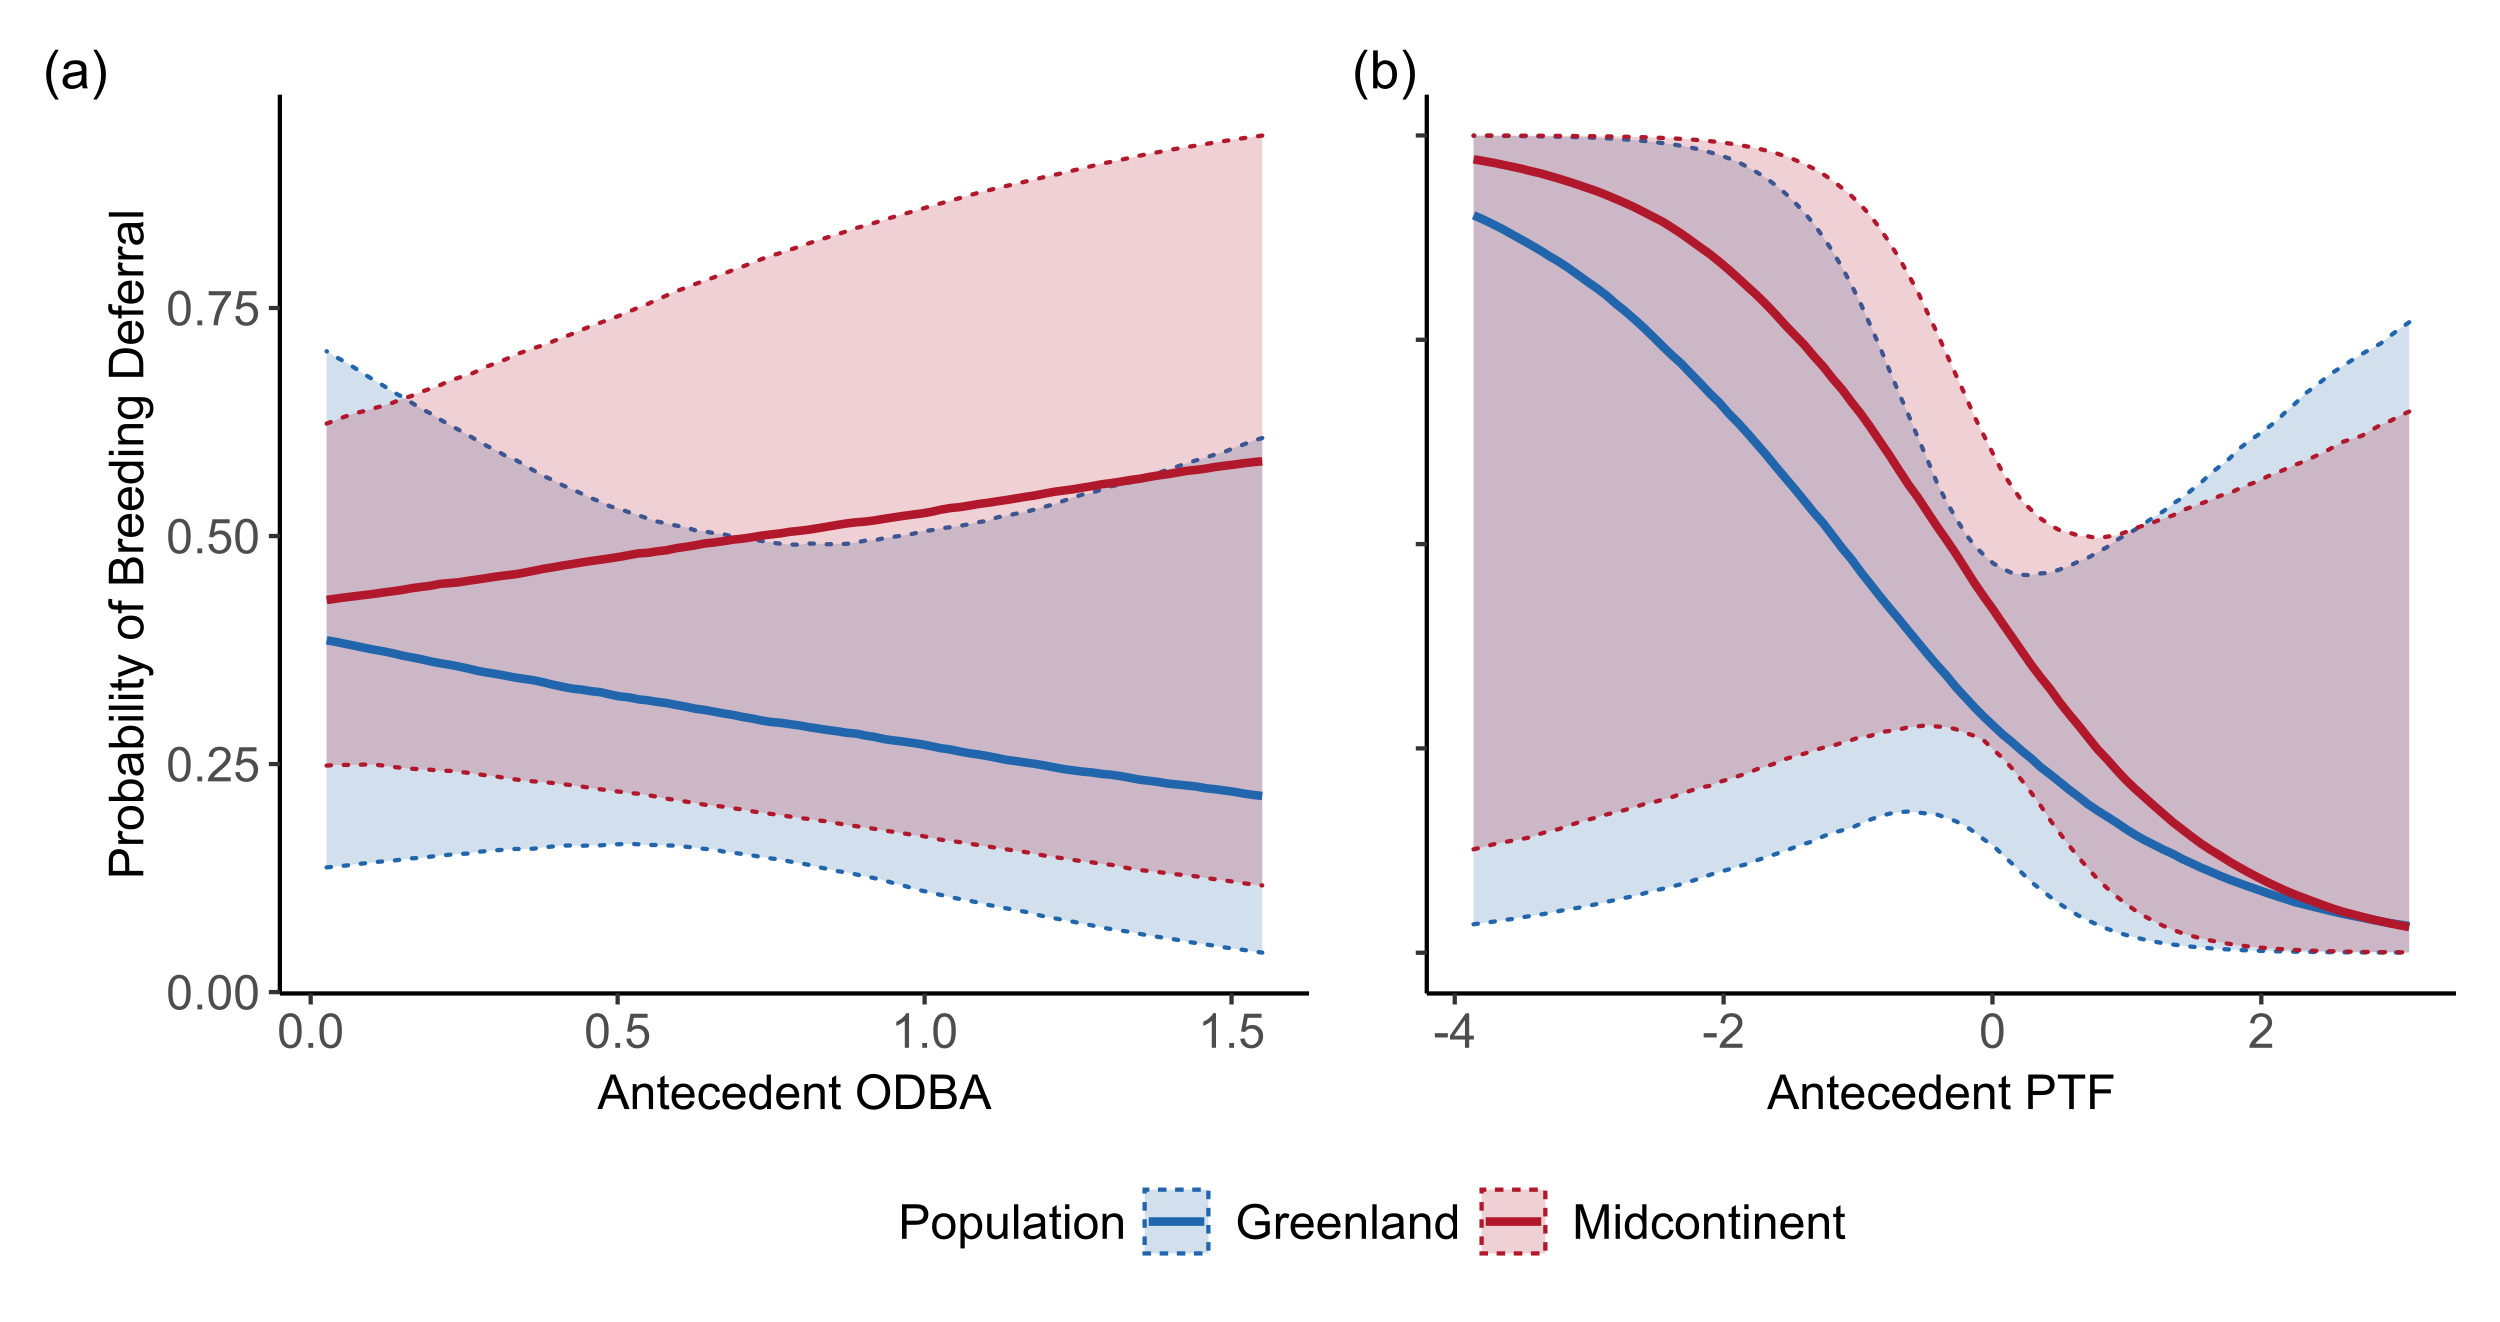 <?xml version="1.0" encoding="UTF-8"?>
<svg xmlns="http://www.w3.org/2000/svg" xmlns:xlink="http://www.w3.org/1999/xlink" width="622pt" height="329pt" viewBox="0 0 622 329" version="1.1">
<defs>
<g>
<symbol overflow="visible" id="glyph0-0">
<path style="stroke:none;" d="M 1.5 0 L 1.5 -7.5 L 7.5 -7.5 L 7.5 0 Z M 1.688 -0.188 L 7.312 -0.188 L 7.312 -7.312 L 1.688 -7.312 Z M 1.688 -0.188 "/>
</symbol>
<symbol overflow="visible" id="glyph0-1">
<path style="stroke:none;" d="M 0.5 -4.234 C 0.496 -5.246 0.602 -6.062 0.812 -6.688 C 1.02 -7.305 1.328 -7.785 1.742 -8.121 C 2.148 -8.457 2.668 -8.625 3.297 -8.625 C 3.758 -8.625 4.164 -8.531 4.512 -8.348 C 4.855 -8.16 5.141 -7.891 5.371 -7.543 C 5.594 -7.191 5.773 -6.766 5.906 -6.266 C 6.035 -5.762 6.098 -5.086 6.102 -4.234 C 6.098 -3.227 5.996 -2.414 5.789 -1.797 C 5.578 -1.176 5.266 -0.695 4.859 -0.359 C 4.445 -0.02 3.926 0.145 3.297 0.148 C 2.465 0.145 1.816 -0.148 1.348 -0.742 C 0.781 -1.457 0.496 -2.621 0.5 -4.234 Z M 1.582 -4.234 C 1.582 -2.824 1.746 -1.887 2.074 -1.418 C 2.402 -0.949 2.809 -0.715 3.297 -0.719 C 3.777 -0.715 4.184 -0.949 4.52 -1.422 C 4.848 -1.887 5.016 -2.824 5.016 -4.234 C 5.016 -5.648 4.848 -6.59 4.52 -7.055 C 4.184 -7.516 3.773 -7.746 3.289 -7.75 C 2.801 -7.746 2.414 -7.543 2.125 -7.137 C 1.762 -6.613 1.582 -5.645 1.582 -4.234 Z M 1.582 -4.234 "/>
</symbol>
<symbol overflow="visible" id="glyph0-2">
<path style="stroke:none;" d="M 1.09 0 L 1.09 -1.203 L 2.289 -1.203 L 2.289 0 Z M 1.09 0 "/>
</symbol>
<symbol overflow="visible" id="glyph0-3">
<path style="stroke:none;" d="M 6.039 -1.016 L 6.039 0 L 0.363 0 C 0.355 -0.254 0.395 -0.496 0.484 -0.734 C 0.629 -1.117 0.859 -1.5 1.18 -1.875 C 1.492 -2.25 1.953 -2.684 2.562 -3.176 C 3.492 -3.941 4.125 -4.547 4.453 -4.992 C 4.781 -5.438 4.945 -5.859 4.945 -6.266 C 4.945 -6.68 4.793 -7.031 4.496 -7.32 C 4.191 -7.602 3.805 -7.746 3.328 -7.75 C 2.82 -7.746 2.414 -7.594 2.109 -7.293 C 1.805 -6.984 1.648 -6.562 1.648 -6.031 L 0.562 -6.141 C 0.633 -6.945 0.91 -7.559 1.398 -7.988 C 1.879 -8.41 2.531 -8.625 3.352 -8.625 C 4.172 -8.625 4.824 -8.395 5.309 -7.938 C 5.789 -7.48 6.027 -6.914 6.031 -6.242 C 6.027 -5.895 5.957 -5.559 5.82 -5.227 C 5.676 -4.891 5.441 -4.539 5.117 -4.176 C 4.789 -3.805 4.25 -3.301 3.492 -2.664 C 2.859 -2.129 2.453 -1.77 2.273 -1.582 C 2.094 -1.395 1.945 -1.203 1.828 -1.016 Z M 6.039 -1.016 "/>
</symbol>
<symbol overflow="visible" id="glyph0-4">
<path style="stroke:none;" d="M 0.5 -2.25 L 1.605 -2.344 C 1.684 -1.805 1.871 -1.398 2.176 -1.125 C 2.473 -0.852 2.836 -0.715 3.258 -0.719 C 3.766 -0.715 4.195 -0.906 4.547 -1.293 C 4.898 -1.672 5.074 -2.18 5.074 -2.82 C 5.074 -3.414 4.902 -3.891 4.566 -4.242 C 4.227 -4.59 3.785 -4.762 3.242 -4.766 C 2.898 -4.762 2.594 -4.684 2.32 -4.531 C 2.047 -4.375 1.832 -4.176 1.676 -3.93 L 0.688 -4.062 L 1.516 -8.473 L 5.789 -8.473 L 5.789 -7.465 L 2.359 -7.465 L 1.898 -5.156 C 2.414 -5.516 2.953 -5.695 3.523 -5.695 C 4.27 -5.695 4.902 -5.434 5.422 -4.914 C 5.934 -4.395 6.191 -3.727 6.195 -2.914 C 6.191 -2.133 5.965 -1.461 5.516 -0.898 C 4.961 -0.199 4.211 0.145 3.258 0.148 C 2.477 0.145 1.836 -0.07 1.344 -0.508 C 0.844 -0.941 0.562 -1.523 0.5 -2.25 Z M 0.5 -2.25 "/>
</symbol>
<symbol overflow="visible" id="glyph0-5">
<path style="stroke:none;" d="M 0.57 -7.465 L 0.57 -8.477 L 6.129 -8.477 L 6.129 -7.656 C 5.582 -7.074 5.039 -6.301 4.5 -5.336 C 3.961 -4.371 3.547 -3.379 3.258 -2.359 C 3.047 -1.637 2.91 -0.852 2.852 0 L 1.77 0 C 1.781 -0.676 1.914 -1.492 2.168 -2.449 C 2.418 -3.402 2.781 -4.324 3.258 -5.215 C 3.734 -6.105 4.238 -6.855 4.773 -7.465 Z M 0.57 -7.465 "/>
</symbol>
<symbol overflow="visible" id="glyph0-6">
<path style="stroke:none;" d="M 4.469 0 L 3.414 0 L 3.414 -6.719 C 3.16 -6.477 2.828 -6.234 2.414 -5.996 C 2 -5.75 1.629 -5.57 1.305 -5.449 L 1.305 -6.469 C 1.895 -6.742 2.41 -7.078 2.852 -7.477 C 3.293 -7.871 3.605 -8.254 3.789 -8.625 L 4.469 -8.625 Z M 4.469 0 "/>
</symbol>
<symbol overflow="visible" id="glyph0-7">
<path style="stroke:none;" d="M -0.016 0 L 3.281 -8.59 L 4.508 -8.59 L 8.023 0 L 6.727 0 L 5.727 -2.602 L 2.133 -2.602 L 1.188 0 Z M 2.461 -3.527 L 5.375 -3.527 L 4.477 -5.906 C 4.203 -6.629 4 -7.223 3.867 -7.688 C 3.758 -7.133 3.602 -6.586 3.406 -6.047 Z M 2.461 -3.527 "/>
</symbol>
<symbol overflow="visible" id="glyph0-8">
<path style="stroke:none;" d="M 0.789 0 L 0.789 -6.223 L 1.742 -6.223 L 1.742 -5.336 C 2.195 -6.02 2.855 -6.363 3.719 -6.363 C 4.09 -6.363 4.434 -6.293 4.754 -6.16 C 5.066 -6.023 5.305 -5.848 5.461 -5.633 C 5.617 -5.41 5.727 -5.152 5.789 -4.852 C 5.828 -4.656 5.848 -4.312 5.848 -3.828 L 5.848 0 L 4.793 0 L 4.793 -3.785 C 4.793 -4.215 4.75 -4.535 4.668 -4.75 C 4.586 -4.961 4.441 -5.129 4.234 -5.258 C 4.023 -5.383 3.777 -5.449 3.5 -5.449 C 3.047 -5.449 2.66 -5.305 2.332 -5.02 C 2.004 -4.734 1.84 -4.195 1.844 -3.398 L 1.844 0 Z M 0.789 0 "/>
</symbol>
<symbol overflow="visible" id="glyph0-9">
<path style="stroke:none;" d="M 3.094 -0.945 L 3.246 -0.012 C 2.949 0.051 2.684 0.082 2.449 0.082 C 2.066 0.082 1.77 0.023 1.559 -0.098 C 1.348 -0.219 1.199 -0.379 1.113 -0.578 C 1.027 -0.773 0.984 -1.188 0.984 -1.82 L 0.984 -5.402 L 0.211 -5.402 L 0.211 -6.223 L 0.984 -6.223 L 0.984 -7.766 L 2.031 -8.398 L 2.031 -6.223 L 3.094 -6.223 L 3.094 -5.402 L 2.031 -5.402 L 2.031 -1.766 C 2.027 -1.461 2.047 -1.27 2.086 -1.184 C 2.125 -1.098 2.184 -1.027 2.27 -0.977 C 2.352 -0.926 2.473 -0.902 2.633 -0.902 C 2.742 -0.902 2.898 -0.914 3.094 -0.945 Z M 3.094 -0.945 "/>
</symbol>
<symbol overflow="visible" id="glyph0-10">
<path style="stroke:none;" d="M 5.051 -2.004 L 6.141 -1.867 C 5.969 -1.23 5.648 -0.738 5.184 -0.387 C 4.719 -0.035 4.125 0.141 3.406 0.141 C 2.492 0.141 1.77 -0.137 1.238 -0.699 C 0.699 -1.254 0.434 -2.043 0.438 -3.059 C 0.434 -4.105 0.703 -4.918 1.246 -5.496 C 1.781 -6.074 2.48 -6.363 3.344 -6.363 C 4.176 -6.363 4.855 -6.078 5.383 -5.512 C 5.91 -4.945 6.176 -4.148 6.176 -3.125 C 6.176 -3.059 6.172 -2.965 6.172 -2.844 L 1.531 -2.844 C 1.562 -2.156 1.758 -1.633 2.109 -1.27 C 2.457 -0.906 2.891 -0.727 3.41 -0.727 C 3.797 -0.727 4.125 -0.828 4.402 -1.031 C 4.672 -1.234 4.891 -1.559 5.051 -2.004 Z M 1.586 -3.711 L 5.062 -3.711 C 5.016 -4.227 4.883 -4.621 4.664 -4.887 C 4.328 -5.293 3.891 -5.496 3.359 -5.496 C 2.871 -5.496 2.465 -5.332 2.137 -5.008 C 1.805 -4.684 1.621 -4.25 1.586 -3.711 Z M 1.586 -3.711 "/>
</symbol>
<symbol overflow="visible" id="glyph0-11">
<path style="stroke:none;" d="M 4.852 -2.281 L 5.891 -2.145 C 5.773 -1.426 5.484 -0.863 5.02 -0.465 C 4.551 -0.059 3.977 0.141 3.297 0.141 C 2.445 0.141 1.762 -0.137 1.246 -0.695 C 0.727 -1.25 0.469 -2.047 0.469 -3.086 C 0.469 -3.754 0.578 -4.344 0.801 -4.852 C 1.023 -5.355 1.363 -5.73 1.816 -5.984 C 2.27 -6.234 2.766 -6.363 3.305 -6.363 C 3.98 -6.363 4.531 -6.191 4.965 -5.848 C 5.391 -5.504 5.668 -5.02 5.789 -4.395 L 4.766 -4.234 C 4.664 -4.652 4.492 -4.969 4.246 -5.18 C 3.996 -5.391 3.695 -5.496 3.344 -5.496 C 2.809 -5.496 2.379 -5.305 2.051 -4.922 C 1.719 -4.539 1.551 -3.938 1.555 -3.117 C 1.551 -2.281 1.711 -1.672 2.035 -1.293 C 2.352 -0.914 2.77 -0.727 3.289 -0.727 C 3.695 -0.727 4.043 -0.852 4.324 -1.105 C 4.602 -1.359 4.777 -1.75 4.852 -2.281 Z M 4.852 -2.281 "/>
</symbol>
<symbol overflow="visible" id="glyph0-12">
<path style="stroke:none;" d="M 4.828 0 L 4.828 -0.785 C 4.43 -0.168 3.848 0.141 3.086 0.141 C 2.59 0.141 2.133 0.004 1.719 -0.27 C 1.297 -0.543 0.977 -0.922 0.75 -1.414 C 0.523 -1.898 0.41 -2.465 0.41 -3.105 C 0.41 -3.727 0.512 -4.289 0.719 -4.797 C 0.926 -5.301 1.238 -5.688 1.652 -5.957 C 2.066 -6.227 2.527 -6.363 3.039 -6.363 C 3.41 -6.363 3.746 -6.281 4.043 -6.125 C 4.336 -5.965 4.574 -5.762 4.758 -5.508 L 4.758 -8.59 L 5.805 -8.59 L 5.805 0 Z M 1.492 -3.105 C 1.488 -2.309 1.656 -1.711 1.996 -1.316 C 2.328 -0.922 2.727 -0.727 3.188 -0.727 C 3.648 -0.727 4.039 -0.914 4.359 -1.293 C 4.68 -1.668 4.84 -2.242 4.844 -3.016 C 4.84 -3.867 4.676 -4.492 4.352 -4.895 C 4.02 -5.289 3.617 -5.488 3.141 -5.492 C 2.672 -5.488 2.277 -5.297 1.965 -4.918 C 1.645 -4.531 1.488 -3.93 1.492 -3.105 Z M 1.492 -3.105 "/>
</symbol>
<symbol overflow="visible" id="glyph0-13">
<path style="stroke:none;" d=""/>
</symbol>
<symbol overflow="visible" id="glyph0-14">
<path style="stroke:none;" d="M 0.578 -4.184 C 0.574 -5.605 0.957 -6.719 1.727 -7.531 C 2.488 -8.336 3.477 -8.742 4.695 -8.742 C 5.484 -8.742 6.199 -8.551 6.836 -8.172 C 7.473 -7.793 7.957 -7.266 8.293 -6.586 C 8.625 -5.906 8.793 -5.137 8.797 -4.281 C 8.793 -3.41 8.617 -2.633 8.27 -1.945 C 7.914 -1.258 7.418 -0.734 6.773 -0.383 C 6.125 -0.027 5.43 0.145 4.688 0.148 C 3.879 0.145 3.156 -0.047 2.52 -0.438 C 1.879 -0.824 1.395 -1.359 1.07 -2.039 C 0.738 -2.715 0.574 -3.43 0.578 -4.184 Z M 1.75 -4.164 C 1.746 -3.129 2.023 -2.312 2.586 -1.719 C 3.141 -1.121 3.84 -0.824 4.68 -0.828 C 5.535 -0.824 6.238 -1.125 6.793 -1.73 C 7.344 -2.328 7.621 -3.184 7.625 -4.289 C 7.621 -4.984 7.504 -5.594 7.27 -6.117 C 7.031 -6.641 6.684 -7.043 6.23 -7.332 C 5.77 -7.617 5.262 -7.762 4.699 -7.766 C 3.895 -7.762 3.199 -7.484 2.621 -6.934 C 2.035 -6.379 1.746 -5.457 1.75 -4.164 Z M 1.75 -4.164 "/>
</symbol>
<symbol overflow="visible" id="glyph0-15">
<path style="stroke:none;" d="M 0.926 0 L 0.926 -8.59 L 3.883 -8.59 C 4.551 -8.59 5.062 -8.547 5.414 -8.469 C 5.906 -8.352 6.324 -8.148 6.672 -7.852 C 7.121 -7.469 7.461 -6.977 7.688 -6.383 C 7.914 -5.785 8.027 -5.105 8.027 -4.344 C 8.027 -3.688 7.949 -3.109 7.797 -2.605 C 7.645 -2.102 7.449 -1.684 7.211 -1.355 C 6.973 -1.02 6.711 -0.762 6.43 -0.574 C 6.145 -0.387 5.805 -0.242 5.406 -0.145 C 5.004 -0.047 4.543 0 4.023 0 Z M 2.062 -1.016 L 3.898 -1.016 C 4.461 -1.012 4.906 -1.066 5.227 -1.172 C 5.547 -1.273 5.805 -1.422 6 -1.617 C 6.27 -1.887 6.477 -2.246 6.629 -2.703 C 6.777 -3.156 6.855 -3.711 6.855 -4.359 C 6.855 -5.258 6.707 -5.945 6.41 -6.43 C 6.113 -6.91 5.754 -7.234 5.336 -7.398 C 5.031 -7.516 4.543 -7.574 3.867 -7.578 L 2.062 -7.578 Z M 2.062 -1.016 "/>
</symbol>
<symbol overflow="visible" id="glyph0-16">
<path style="stroke:none;" d="M 0.879 0 L 0.879 -8.59 L 4.102 -8.59 C 4.758 -8.59 5.281 -8.5 5.68 -8.328 C 6.07 -8.152 6.383 -7.887 6.609 -7.527 C 6.836 -7.164 6.949 -6.785 6.949 -6.391 C 6.949 -6.023 6.848 -5.68 6.648 -5.355 C 6.449 -5.027 6.148 -4.766 5.75 -4.57 C 6.266 -4.418 6.664 -4.156 6.945 -3.793 C 7.223 -3.422 7.363 -2.988 7.367 -2.492 C 7.363 -2.086 7.277 -1.711 7.109 -1.367 C 6.938 -1.02 6.73 -0.754 6.48 -0.57 C 6.23 -0.379 5.914 -0.238 5.539 -0.145 C 5.16 -0.047 4.699 0 4.156 0 Z M 2.016 -4.98 L 3.875 -4.98 C 4.375 -4.98 4.738 -5.012 4.957 -5.078 C 5.246 -5.164 5.461 -5.309 5.609 -5.508 C 5.75 -5.703 5.824 -5.953 5.828 -6.258 C 5.824 -6.543 5.758 -6.793 5.625 -7.012 C 5.488 -7.227 5.293 -7.375 5.039 -7.457 C 4.781 -7.535 4.344 -7.574 3.734 -7.578 L 2.016 -7.578 Z M 2.016 -1.016 L 4.156 -1.016 C 4.516 -1.012 4.773 -1.027 4.93 -1.055 C 5.188 -1.102 5.406 -1.18 5.582 -1.289 C 5.758 -1.398 5.902 -1.555 6.016 -1.766 C 6.129 -1.969 6.188 -2.211 6.188 -2.492 C 6.188 -2.805 6.105 -3.082 5.941 -3.324 C 5.777 -3.559 5.547 -3.727 5.258 -3.824 C 4.961 -3.918 4.543 -3.965 4 -3.969 L 2.016 -3.969 Z M 2.016 -1.016 "/>
</symbol>
<symbol overflow="visible" id="glyph0-17">
<path style="stroke:none;" d="M 0.383 -2.578 L 0.383 -3.641 L 3.621 -3.641 L 3.621 -2.578 Z M 0.383 -2.578 "/>
</symbol>
<symbol overflow="visible" id="glyph0-18">
<path style="stroke:none;" d="M 3.879 0 L 3.879 -2.055 L 0.152 -2.055 L 0.152 -3.023 L 4.07 -8.59 L 4.934 -8.59 L 4.934 -3.023 L 6.094 -3.023 L 6.094 -2.055 L 4.934 -2.055 L 4.934 0 Z M 3.879 -3.023 L 3.879 -6.898 L 1.188 -3.023 Z M 3.879 -3.023 "/>
</symbol>
<symbol overflow="visible" id="glyph0-19">
<path style="stroke:none;" d="M 0.926 0 L 0.926 -8.59 L 4.164 -8.59 C 4.734 -8.59 5.172 -8.562 5.473 -8.508 C 5.895 -8.438 6.246 -8.301 6.531 -8.105 C 6.816 -7.906 7.047 -7.633 7.223 -7.277 C 7.395 -6.918 7.48 -6.527 7.484 -6.105 C 7.48 -5.371 7.25 -4.75 6.785 -4.25 C 6.316 -3.742 5.477 -3.492 4.266 -3.492 L 2.062 -3.492 L 2.062 0 Z M 2.062 -4.508 L 4.281 -4.508 C 5.012 -4.504 5.535 -4.641 5.848 -4.918 C 6.156 -5.188 6.309 -5.574 6.312 -6.07 C 6.309 -6.43 6.219 -6.734 6.039 -6.992 C 5.855 -7.242 5.617 -7.414 5.32 -7.5 C 5.125 -7.551 4.77 -7.574 4.258 -7.578 L 2.062 -7.578 Z M 2.062 -4.508 "/>
</symbol>
<symbol overflow="visible" id="glyph0-20">
<path style="stroke:none;" d="M 3.109 0 L 3.109 -7.578 L 0.281 -7.578 L 0.281 -8.59 L 7.09 -8.59 L 7.09 -7.578 L 4.25 -7.578 L 4.25 0 Z M 3.109 0 "/>
</symbol>
<symbol overflow="visible" id="glyph0-21">
<path style="stroke:none;" d="M 0.984 0 L 0.984 -8.59 L 6.781 -8.59 L 6.781 -7.578 L 2.121 -7.578 L 2.121 -4.914 L 6.152 -4.914 L 6.152 -3.902 L 2.121 -3.902 L 2.121 0 Z M 0.984 0 "/>
</symbol>
<symbol overflow="visible" id="glyph0-22">
<path style="stroke:none;" d="M 0.398 -3.109 C 0.398 -4.262 0.719 -5.117 1.359 -5.672 C 1.895 -6.133 2.547 -6.363 3.316 -6.363 C 4.172 -6.363 4.871 -6.082 5.414 -5.52 C 5.953 -4.957 6.223 -4.184 6.227 -3.199 C 6.223 -2.398 6.102 -1.766 5.867 -1.309 C 5.625 -0.848 5.277 -0.492 4.82 -0.238 C 4.359 0.016 3.859 0.141 3.316 0.141 C 2.441 0.141 1.734 -0.137 1.203 -0.695 C 0.664 -1.254 0.398 -2.059 0.398 -3.109 Z M 1.484 -3.109 C 1.48 -2.309 1.656 -1.711 2.004 -1.32 C 2.348 -0.922 2.785 -0.727 3.316 -0.727 C 3.84 -0.727 4.273 -0.926 4.621 -1.324 C 4.969 -1.723 5.145 -2.328 5.145 -3.148 C 5.145 -3.914 4.969 -4.496 4.617 -4.895 C 4.266 -5.289 3.832 -5.488 3.316 -5.492 C 2.785 -5.488 2.348 -5.293 2.004 -4.898 C 1.656 -4.5 1.48 -3.902 1.484 -3.109 Z M 1.484 -3.109 "/>
</symbol>
<symbol overflow="visible" id="glyph0-23">
<path style="stroke:none;" d="M 0.789 2.383 L 0.789 -6.223 L 1.75 -6.223 L 1.75 -5.414 C 1.977 -5.73 2.234 -5.965 2.52 -6.125 C 2.801 -6.281 3.145 -6.363 3.555 -6.363 C 4.082 -6.363 4.551 -6.227 4.961 -5.953 C 5.363 -5.68 5.672 -5.293 5.883 -4.793 C 6.09 -4.293 6.191 -3.746 6.195 -3.156 C 6.191 -2.52 6.078 -1.945 5.852 -1.438 C 5.621 -0.922 5.289 -0.531 4.855 -0.266 C 4.418 0.008 3.961 0.141 3.48 0.141 C 3.129 0.141 2.812 0.066 2.535 -0.082 C 2.254 -0.23 2.023 -0.418 1.844 -0.645 L 1.844 2.383 Z M 1.746 -3.078 C 1.746 -2.273 1.906 -1.684 2.23 -1.301 C 2.555 -0.918 2.949 -0.727 3.41 -0.727 C 3.879 -0.727 4.277 -0.922 4.613 -1.32 C 4.945 -1.711 5.113 -2.328 5.117 -3.164 C 5.113 -3.953 4.949 -4.547 4.625 -4.945 C 4.297 -5.34 3.91 -5.535 3.457 -5.539 C 3.004 -5.535 2.605 -5.324 2.262 -4.906 C 1.918 -4.484 1.746 -3.875 1.746 -3.078 Z M 1.746 -3.078 "/>
</symbol>
<symbol overflow="visible" id="glyph0-24">
<path style="stroke:none;" d="M 4.867 0 L 4.867 -0.914 C 4.379 -0.211 3.723 0.141 2.895 0.141 C 2.527 0.141 2.184 0.07 1.867 -0.07 C 1.547 -0.211 1.309 -0.387 1.156 -0.602 C 1 -0.812 0.895 -1.074 0.832 -1.383 C 0.785 -1.59 0.762 -1.918 0.766 -2.367 L 0.766 -6.223 L 1.82 -6.223 L 1.82 -2.773 C 1.816 -2.219 1.84 -1.848 1.887 -1.656 C 1.949 -1.379 2.09 -1.16 2.309 -1.004 C 2.523 -0.84 2.789 -0.762 3.105 -0.766 C 3.418 -0.762 3.715 -0.844 3.996 -1.008 C 4.273 -1.172 4.469 -1.391 4.586 -1.672 C 4.699 -1.949 4.758 -2.355 4.758 -2.891 L 4.758 -6.223 L 5.812 -6.223 L 5.812 0 Z M 4.867 0 "/>
</symbol>
<symbol overflow="visible" id="glyph0-25">
<path style="stroke:none;" d="M 0.766 0 L 0.766 -8.59 L 1.82 -8.59 L 1.82 0 Z M 0.766 0 "/>
</symbol>
<symbol overflow="visible" id="glyph0-26">
<path style="stroke:none;" d="M 4.852 -0.766 C 4.461 -0.434 4.082 -0.199 3.723 -0.062 C 3.355 0.074 2.969 0.141 2.562 0.141 C 1.875 0.141 1.352 -0.023 0.984 -0.359 C 0.617 -0.688 0.434 -1.117 0.434 -1.641 C 0.434 -1.945 0.5 -2.223 0.641 -2.473 C 0.777 -2.723 0.961 -2.926 1.188 -3.082 C 1.41 -3.234 1.664 -3.348 1.945 -3.43 C 2.152 -3.477 2.465 -3.531 2.883 -3.586 C 3.734 -3.688 4.359 -3.809 4.766 -3.949 C 4.766 -4.09 4.77 -4.18 4.77 -4.227 C 4.77 -4.648 4.668 -4.953 4.469 -5.133 C 4.199 -5.371 3.801 -5.488 3.27 -5.492 C 2.77 -5.488 2.402 -5.402 2.168 -5.23 C 1.934 -5.055 1.758 -4.746 1.648 -4.305 L 0.617 -4.445 C 0.707 -4.887 0.863 -5.242 1.078 -5.516 C 1.289 -5.781 1.598 -5.992 2.008 -6.141 C 2.41 -6.289 2.883 -6.363 3.422 -6.363 C 3.953 -6.363 4.383 -6.301 4.715 -6.176 C 5.047 -6.051 5.293 -5.891 5.449 -5.703 C 5.605 -5.512 5.715 -5.273 5.777 -4.984 C 5.809 -4.805 5.824 -4.48 5.828 -4.016 L 5.828 -2.609 C 5.824 -1.625 5.848 -1.004 5.895 -0.746 C 5.941 -0.484 6.031 -0.238 6.164 0 L 5.062 0 C 4.953 -0.219 4.883 -0.473 4.852 -0.766 Z M 4.766 -3.125 C 4.375 -2.965 3.801 -2.832 3.039 -2.727 C 2.605 -2.66 2.301 -2.59 2.121 -2.516 C 1.941 -2.434 1.801 -2.32 1.703 -2.172 C 1.605 -2.02 1.559 -1.852 1.559 -1.672 C 1.559 -1.387 1.664 -1.152 1.875 -0.969 C 2.086 -0.777 2.398 -0.684 2.812 -0.688 C 3.219 -0.684 3.578 -0.773 3.895 -0.953 C 4.211 -1.129 4.445 -1.371 4.594 -1.68 C 4.707 -1.918 4.762 -2.27 4.766 -2.734 Z M 4.766 -3.125 "/>
</symbol>
<symbol overflow="visible" id="glyph0-27">
<path style="stroke:none;" d="M 0.797 -7.375 L 0.797 -8.59 L 1.852 -8.59 L 1.852 -7.375 Z M 0.797 0 L 0.797 -6.223 L 1.852 -6.223 L 1.852 0 Z M 0.797 0 "/>
</symbol>
<symbol overflow="visible" id="glyph0-28">
<path style="stroke:none;" d="M 4.945 -3.367 L 4.945 -4.375 L 8.586 -4.383 L 8.586 -1.195 C 8.023 -0.75 7.449 -0.414 6.855 -0.188 C 6.262 0.035 5.652 0.145 5.027 0.148 C 4.184 0.145 3.414 -0.031 2.727 -0.395 C 2.035 -0.754 1.516 -1.277 1.168 -1.961 C 0.812 -2.645 0.637 -3.41 0.641 -4.254 C 0.637 -5.09 0.812 -5.867 1.164 -6.594 C 1.512 -7.312 2.016 -7.852 2.672 -8.207 C 3.328 -8.555 4.082 -8.73 4.938 -8.734 C 5.559 -8.73 6.121 -8.629 6.621 -8.434 C 7.121 -8.23 7.516 -7.953 7.805 -7.594 C 8.09 -7.234 8.305 -6.766 8.453 -6.188 L 7.43 -5.906 C 7.297 -6.344 7.137 -6.688 6.949 -6.938 C 6.758 -7.188 6.484 -7.387 6.129 -7.539 C 5.77 -7.688 5.375 -7.762 4.945 -7.766 C 4.422 -7.762 3.973 -7.684 3.598 -7.527 C 3.219 -7.367 2.91 -7.16 2.68 -6.902 C 2.445 -6.645 2.266 -6.359 2.141 -6.055 C 1.918 -5.52 1.809 -4.945 1.812 -4.324 C 1.809 -3.559 1.941 -2.918 2.207 -2.402 C 2.469 -1.887 2.852 -1.504 3.355 -1.254 C 3.859 -1.004 4.395 -0.879 4.961 -0.879 C 5.453 -0.879 5.934 -0.973 6.406 -1.16 C 6.871 -1.348 7.227 -1.551 7.469 -1.77 L 7.469 -3.367 Z M 4.945 -3.367 "/>
</symbol>
<symbol overflow="visible" id="glyph0-29">
<path style="stroke:none;" d="M 0.781 0 L 0.781 -6.223 L 1.727 -6.223 L 1.727 -5.281 C 1.969 -5.719 2.191 -6.012 2.398 -6.152 C 2.602 -6.293 2.828 -6.363 3.078 -6.363 C 3.43 -6.363 3.793 -6.25 4.16 -6.023 L 3.797 -5.047 C 3.539 -5.195 3.281 -5.273 3.023 -5.273 C 2.793 -5.273 2.586 -5.203 2.402 -5.066 C 2.215 -4.926 2.082 -4.734 2.008 -4.488 C 1.891 -4.113 1.832 -3.703 1.836 -3.258 L 1.836 0 Z M 0.781 0 "/>
</symbol>
<symbol overflow="visible" id="glyph0-30">
<path style="stroke:none;" d="M 0.891 0 L 0.891 -8.59 L 2.602 -8.59 L 4.633 -2.508 C 4.816 -1.938 4.953 -1.512 5.047 -1.234 C 5.141 -1.543 5.293 -2.004 5.5 -2.613 L 7.559 -8.59 L 9.086 -8.59 L 9.086 0 L 7.992 0 L 7.992 -7.188 L 5.496 0 L 4.469 0 L 1.984 -7.312 L 1.984 0 Z M 0.891 0 "/>
</symbol>
<symbol overflow="visible" id="glyph1-0">
<path style="stroke:none;" d="M 0 -1.5 L -7.5 -1.5 L -7.5 -7.5 L 0 -7.5 Z M -0.188 -1.688 L -0.188 -7.312 L -7.312 -7.312 L -7.312 -1.688 Z M -0.188 -1.688 "/>
</symbol>
<symbol overflow="visible" id="glyph1-1">
<path style="stroke:none;" d="M 0 -0.926 L -8.59 -0.926 L -8.59 -4.168 C -8.59 -4.734 -8.562 -5.172 -8.508 -5.473 C -8.438 -5.895 -8.301 -6.246 -8.105 -6.531 C -7.906 -6.816 -7.633 -7.047 -7.277 -7.223 C -6.918 -7.395 -6.527 -7.48 -6.105 -7.484 C -5.371 -7.48 -4.75 -7.25 -4.25 -6.785 C -3.742 -6.316 -3.492 -5.477 -3.492 -4.266 L -3.492 -2.062 L 0 -2.062 Z M -4.508 -2.062 L -4.508 -4.281 C -4.504 -5.012 -4.641 -5.535 -4.918 -5.848 C -5.188 -6.156 -5.574 -6.309 -6.07 -6.312 C -6.43 -6.309 -6.734 -6.219 -6.992 -6.039 C -7.242 -5.855 -7.414 -5.617 -7.5 -5.32 C -7.551 -5.129 -7.574 -4.773 -7.578 -4.262 L -7.578 -2.062 Z M -4.508 -2.062 "/>
</symbol>
<symbol overflow="visible" id="glyph1-2">
<path style="stroke:none;" d="M 0 -0.781 L -6.223 -0.781 L -6.223 -1.73 L -5.281 -1.73 C -5.719 -1.969 -6.012 -2.191 -6.152 -2.398 C -6.293 -2.602 -6.363 -2.828 -6.363 -3.078 C -6.363 -3.43 -6.25 -3.793 -6.023 -4.16 L -5.047 -3.797 C -5.195 -3.539 -5.273 -3.281 -5.273 -3.023 C -5.273 -2.793 -5.203 -2.586 -5.066 -2.402 C -4.926 -2.219 -4.734 -2.086 -4.488 -2.012 C -4.113 -1.891 -3.703 -1.832 -3.258 -1.836 L 0 -1.836 Z M 0 -0.781 "/>
</symbol>
<symbol overflow="visible" id="glyph1-3">
<path style="stroke:none;" d="M -3.109 -0.398 C -4.262 -0.398 -5.117 -0.719 -5.672 -1.359 C -6.133 -1.895 -6.363 -2.547 -6.363 -3.316 C -6.363 -4.172 -6.082 -4.871 -5.52 -5.414 C -4.957 -5.953 -4.184 -6.223 -3.199 -6.227 C -2.395 -6.223 -1.762 -6.102 -1.309 -5.867 C -0.848 -5.625 -0.492 -5.277 -0.238 -4.82 C 0.016 -4.359 0.141 -3.859 0.141 -3.316 C 0.141 -2.441 -0.137 -1.734 -0.695 -1.203 C -1.254 -0.664 -2.059 -0.398 -3.109 -0.398 Z M -3.109 -1.484 C -2.309 -1.48 -1.711 -1.656 -1.32 -2.004 C -0.922 -2.348 -0.727 -2.785 -0.727 -3.316 C -0.727 -3.84 -0.926 -4.273 -1.324 -4.621 C -1.723 -4.969 -2.328 -5.145 -3.145 -5.145 C -3.914 -5.145 -4.496 -4.969 -4.895 -4.617 C -5.289 -4.266 -5.488 -3.832 -5.492 -3.316 C -5.488 -2.789 -5.293 -2.352 -4.898 -2.004 C -4.5 -1.656 -3.902 -1.48 -3.109 -1.484 Z M -3.109 -1.484 "/>
</symbol>
<symbol overflow="visible" id="glyph1-4">
<path style="stroke:none;" d="M 0 -1.766 L 0 -0.785 L -8.59 -0.785 L -8.59 -1.84 L -5.523 -1.84 C -6.082 -2.285 -6.363 -2.852 -6.363 -3.547 C -6.363 -3.922 -6.285 -4.285 -6.129 -4.629 C -5.973 -4.973 -5.754 -5.254 -5.48 -5.473 C -5.199 -5.691 -4.863 -5.863 -4.469 -5.992 C -4.074 -6.113 -3.652 -6.176 -3.203 -6.18 C -2.137 -6.176 -1.312 -5.914 -0.73 -5.391 C -0.148 -4.863 0.141 -4.23 0.141 -3.492 C 0.141 -2.758 -0.164 -2.18 -0.777 -1.766 Z M -3.156 -1.754 C -2.41 -1.75 -1.871 -1.852 -1.539 -2.055 C -0.996 -2.387 -0.727 -2.836 -0.727 -3.406 C -0.727 -3.859 -0.926 -4.258 -1.324 -4.598 C -1.723 -4.93 -2.32 -5.098 -3.117 -5.102 C -3.93 -5.098 -4.527 -4.938 -4.914 -4.617 C -5.301 -4.297 -5.496 -3.906 -5.496 -3.453 C -5.496 -2.988 -5.293 -2.59 -4.895 -2.258 C -4.492 -1.918 -3.914 -1.75 -3.156 -1.754 Z M -3.156 -1.754 "/>
</symbol>
<symbol overflow="visible" id="glyph1-5">
<path style="stroke:none;" d="M -0.766 -4.852 C -0.434 -4.461 -0.199 -4.082 -0.062 -3.723 C 0.074 -3.355 0.141 -2.969 0.141 -2.562 C 0.141 -1.875 -0.023 -1.352 -0.359 -0.984 C -0.688 -0.617 -1.117 -0.434 -1.641 -0.434 C -1.945 -0.434 -2.223 -0.5 -2.473 -0.641 C -2.723 -0.777 -2.926 -0.961 -3.082 -1.188 C -3.234 -1.41 -3.348 -1.664 -3.43 -1.945 C -3.477 -2.152 -3.531 -2.465 -3.586 -2.883 C -3.688 -3.734 -3.809 -4.359 -3.949 -4.766 C -4.09 -4.766 -4.18 -4.77 -4.227 -4.77 C -4.648 -4.77 -4.953 -4.668 -5.133 -4.469 C -5.371 -4.199 -5.488 -3.801 -5.492 -3.27 C -5.488 -2.773 -5.402 -2.406 -5.23 -2.172 C -5.055 -1.934 -4.746 -1.758 -4.305 -1.648 L -4.445 -0.617 C -4.887 -0.707 -5.242 -0.863 -5.516 -1.078 C -5.781 -1.293 -5.992 -1.602 -6.141 -2.012 C -6.289 -2.414 -6.363 -2.887 -6.363 -3.422 C -6.363 -3.953 -6.301 -4.383 -6.176 -4.715 C -6.051 -5.047 -5.891 -5.293 -5.703 -5.449 C -5.512 -5.605 -5.273 -5.715 -4.984 -5.777 C -4.805 -5.809 -4.48 -5.824 -4.016 -5.828 L -2.605 -5.828 C -1.625 -5.824 -1.004 -5.848 -0.746 -5.895 C -0.48 -5.941 -0.234 -6.031 0 -6.164 L 0 -5.062 C -0.219 -4.953 -0.473 -4.883 -0.766 -4.852 Z M -3.121 -4.766 C -2.961 -4.375 -2.828 -3.801 -2.727 -3.039 C -2.66 -2.605 -2.59 -2.301 -2.516 -2.121 C -2.434 -1.941 -2.32 -1.801 -2.172 -1.703 C -2.02 -1.605 -1.852 -1.559 -1.672 -1.559 C -1.387 -1.559 -1.152 -1.664 -0.965 -1.875 C -0.773 -2.086 -0.68 -2.398 -0.684 -2.812 C -0.68 -3.219 -0.77 -3.578 -0.949 -3.895 C -1.129 -4.211 -1.371 -4.445 -1.68 -4.594 C -1.918 -4.707 -2.27 -4.762 -2.734 -4.766 Z M -3.121 -4.766 "/>
</symbol>
<symbol overflow="visible" id="glyph1-6">
<path style="stroke:none;" d="M -7.375 -0.797 L -8.59 -0.797 L -8.59 -1.852 L -7.375 -1.852 Z M 0 -0.797 L -6.223 -0.797 L -6.223 -1.852 L 0 -1.852 Z M 0 -0.797 "/>
</symbol>
<symbol overflow="visible" id="glyph1-7">
<path style="stroke:none;" d="M 0 -0.766 L -8.59 -0.77 L -8.59 -1.824 L 0 -1.82 Z M 0 -0.766 "/>
</symbol>
<symbol overflow="visible" id="glyph1-8">
<path style="stroke:none;" d="M -0.941 -3.094 L -0.012 -3.246 C 0.051 -2.949 0.082 -2.684 0.082 -2.449 C 0.082 -2.066 0.023 -1.77 -0.098 -1.559 C -0.219 -1.348 -0.379 -1.199 -0.574 -1.113 C -0.77 -1.027 -1.184 -0.984 -1.82 -0.984 L -5.402 -0.984 L -5.402 -0.211 L -6.223 -0.211 L -6.223 -0.984 L -7.766 -0.984 L -8.398 -2.035 L -6.223 -2.035 L -6.223 -3.094 L -5.402 -3.094 L -5.402 -2.035 L -1.762 -2.031 C -1.461 -2.027 -1.27 -2.047 -1.184 -2.086 C -1.098 -2.125 -1.027 -2.184 -0.977 -2.27 C -0.926 -2.352 -0.902 -2.473 -0.902 -2.633 C -0.902 -2.742 -0.914 -2.898 -0.941 -3.094 Z M -0.941 -3.094 "/>
</symbol>
<symbol overflow="visible" id="glyph1-9">
<path style="stroke:none;" d="M 2.398 -0.742 L 1.406 -0.625 C 1.469 -0.855 1.5 -1.059 1.5 -1.23 C 1.5 -1.465 1.461 -1.652 1.383 -1.793 C 1.305 -1.934 1.195 -2.047 1.055 -2.141 C 0.949 -2.203 0.688 -2.312 0.27 -2.461 C 0.211 -2.48 0.125 -2.512 0.012 -2.555 L -6.223 -0.195 L -6.223 -1.332 L -2.617 -2.625 C -2.16 -2.789 -1.68 -2.938 -1.176 -3.078 C -1.656 -3.195 -2.129 -3.34 -2.594 -3.508 L -6.223 -4.84 L -6.223 -5.895 L 0.105 -3.527 C 0.789 -3.273 1.258 -3.074 1.52 -2.938 C 1.863 -2.746 2.117 -2.531 2.281 -2.289 C 2.438 -2.043 2.52 -1.754 2.523 -1.422 C 2.52 -1.215 2.477 -0.988 2.398 -0.742 Z M 2.398 -0.742 "/>
</symbol>
<symbol overflow="visible" id="glyph1-10">
<path style="stroke:none;" d=""/>
</symbol>
<symbol overflow="visible" id="glyph1-11">
<path style="stroke:none;" d="M 0 -1.043 L -5.402 -1.043 L -5.402 -0.113 L -6.223 -0.113 L -6.223 -1.043 L -6.883 -1.043 C -7.301 -1.043 -7.613 -1.078 -7.816 -1.156 C -8.09 -1.254 -8.309 -1.434 -8.48 -1.691 C -8.645 -1.945 -8.73 -2.305 -8.734 -2.766 C -8.73 -3.062 -8.695 -3.391 -8.633 -3.75 L -7.711 -3.594 C -7.75 -3.371 -7.77 -3.164 -7.77 -2.973 C -7.77 -2.648 -7.699 -2.422 -7.562 -2.293 C -7.426 -2.156 -7.172 -2.09 -6.797 -2.094 L -6.223 -2.094 L -6.223 -3.305 L -5.402 -3.305 L -5.402 -2.094 L 0 -2.094 Z M 0 -1.043 "/>
</symbol>
<symbol overflow="visible" id="glyph1-12">
<path style="stroke:none;" d="M 0 -0.879 L -8.59 -0.879 L -8.59 -4.102 C -8.59 -4.758 -8.5 -5.281 -8.328 -5.68 C -8.152 -6.074 -7.887 -6.387 -7.527 -6.613 C -7.164 -6.836 -6.785 -6.949 -6.391 -6.949 C -6.023 -6.949 -5.68 -6.848 -5.355 -6.648 C -5.027 -6.449 -4.766 -6.148 -4.57 -5.75 C -4.418 -6.266 -4.156 -6.664 -3.789 -6.945 C -3.418 -7.223 -2.984 -7.363 -2.488 -7.367 C -2.086 -7.363 -1.711 -7.277 -1.367 -7.109 C -1.016 -6.938 -0.75 -6.73 -0.566 -6.48 C -0.375 -6.23 -0.234 -5.914 -0.141 -5.539 C -0.047 -5.16 0 -4.699 0 -4.156 Z M -4.98 -2.016 L -4.98 -3.875 C -4.98 -4.375 -5.012 -4.738 -5.078 -4.957 C -5.164 -5.246 -5.309 -5.461 -5.508 -5.609 C -5.703 -5.75 -5.953 -5.824 -6.258 -5.828 C -6.543 -5.824 -6.793 -5.758 -7.012 -5.625 C -7.227 -5.488 -7.375 -5.293 -7.457 -5.039 C -7.535 -4.785 -7.574 -4.348 -7.578 -3.734 L -7.578 -2.016 Z M -1.012 -2.016 L -1.012 -4.156 C -1.008 -4.516 -1.023 -4.773 -1.055 -4.93 C -1.102 -5.188 -1.18 -5.406 -1.289 -5.582 C -1.398 -5.758 -1.555 -5.902 -1.766 -6.016 C -1.969 -6.129 -2.211 -6.188 -2.488 -6.188 C -2.805 -6.188 -3.082 -6.105 -3.324 -5.941 C -3.559 -5.777 -3.727 -5.547 -3.82 -5.258 C -3.914 -4.961 -3.961 -4.543 -3.965 -4 L -3.969 -2.016 Z M -1.012 -2.016 "/>
</symbol>
<symbol overflow="visible" id="glyph1-13">
<path style="stroke:none;" d="M -2.004 -5.051 L -1.867 -6.141 C -1.23 -5.969 -0.738 -5.648 -0.387 -5.184 C -0.035 -4.719 0.141 -4.125 0.141 -3.406 C 0.141 -2.492 -0.137 -1.77 -0.699 -1.238 C -1.254 -0.703 -2.043 -0.438 -3.059 -0.441 C -4.105 -0.438 -4.918 -0.707 -5.496 -1.25 C -6.074 -1.785 -6.363 -2.484 -6.363 -3.348 C -6.363 -4.176 -6.078 -4.855 -5.512 -5.383 C -4.945 -5.91 -4.148 -6.176 -3.121 -6.176 C -3.055 -6.176 -2.961 -6.172 -2.84 -6.172 L -2.844 -1.531 C -2.156 -1.566 -1.633 -1.762 -1.27 -2.109 C -0.906 -2.457 -0.727 -2.891 -0.727 -3.41 C -0.727 -3.797 -0.828 -4.125 -1.031 -4.402 C -1.234 -4.672 -1.559 -4.891 -2.004 -5.051 Z M -3.711 -1.59 L -3.707 -5.062 C -4.227 -5.016 -4.621 -4.883 -4.887 -4.664 C -5.293 -4.328 -5.496 -3.891 -5.496 -3.359 C -5.496 -2.871 -5.332 -2.465 -5.008 -2.137 C -4.684 -1.805 -4.25 -1.621 -3.711 -1.59 Z M -3.711 -1.59 "/>
</symbol>
<symbol overflow="visible" id="glyph1-14">
<path style="stroke:none;" d="M 0 -4.828 L -0.785 -4.828 C -0.168 -4.43 0.141 -3.848 0.141 -3.086 C 0.141 -2.59 0.004 -2.133 -0.27 -1.719 C -0.543 -1.297 -0.922 -0.977 -1.414 -0.75 C -1.898 -0.523 -2.465 -0.41 -3.105 -0.41 C -3.727 -0.41 -4.289 -0.512 -4.797 -0.719 C -5.301 -0.926 -5.688 -1.238 -5.957 -1.652 C -6.227 -2.066 -6.363 -2.527 -6.363 -3.043 C -6.363 -3.414 -6.281 -3.75 -6.125 -4.043 C -5.965 -4.336 -5.762 -4.574 -5.508 -4.758 L -8.59 -4.758 L -8.59 -5.809 L 0 -5.805 Z M -3.105 -1.496 C -2.309 -1.492 -1.711 -1.66 -1.316 -1.996 C -0.922 -2.328 -0.727 -2.727 -0.727 -3.188 C -0.727 -3.648 -0.914 -4.039 -1.289 -4.359 C -1.664 -4.68 -2.238 -4.84 -3.016 -4.844 C -3.867 -4.84 -4.492 -4.676 -4.895 -4.352 C -5.289 -4.023 -5.488 -3.621 -5.492 -3.141 C -5.488 -2.672 -5.297 -2.277 -4.918 -1.965 C -4.531 -1.648 -3.93 -1.492 -3.105 -1.496 Z M -3.105 -1.496 "/>
</symbol>
<symbol overflow="visible" id="glyph1-15">
<path style="stroke:none;" d="M 0 -0.789 L -6.223 -0.793 L -6.223 -1.742 L -5.336 -1.742 C -6.02 -2.195 -6.363 -2.855 -6.363 -3.723 C -6.363 -4.09 -6.293 -4.434 -6.16 -4.754 C -6.023 -5.066 -5.848 -5.305 -5.633 -5.461 C -5.41 -5.617 -5.152 -5.727 -4.852 -5.789 C -4.656 -5.828 -4.312 -5.848 -3.824 -5.848 L 0 -5.848 L 0 -4.793 L -3.785 -4.793 C -4.215 -4.793 -4.535 -4.75 -4.75 -4.668 C -4.961 -4.586 -5.129 -4.441 -5.258 -4.234 C -5.383 -4.023 -5.449 -3.777 -5.449 -3.5 C -5.449 -3.047 -5.305 -2.66 -5.02 -2.336 C -4.734 -2.008 -4.195 -1.844 -3.398 -1.848 L 0 -1.844 Z M 0 -0.789 "/>
</symbol>
<symbol overflow="visible" id="glyph1-16">
<path style="stroke:none;" d="M 0.516 -0.598 L 0.668 -1.625 C 0.98 -1.664 1.211 -1.785 1.359 -1.98 C 1.555 -2.242 1.652 -2.598 1.652 -3.055 C 1.652 -3.539 1.555 -3.918 1.359 -4.184 C 1.164 -4.449 0.891 -4.629 0.539 -4.723 C 0.324 -4.777 -0.125 -4.801 -0.812 -4.797 C -0.27 -4.336 0 -3.762 0 -3.078 C 0 -2.219 -0.309 -1.559 -0.926 -1.09 C -1.543 -0.621 -2.281 -0.387 -3.148 -0.387 C -3.738 -0.387 -4.285 -0.492 -4.789 -0.707 C -5.289 -0.922 -5.68 -1.234 -5.953 -1.645 C -6.227 -2.051 -6.363 -2.531 -6.363 -3.082 C -6.363 -3.816 -6.066 -4.422 -5.473 -4.898 L -6.223 -4.898 L -6.223 -5.871 L -0.844 -5.871 C 0.125 -5.871 0.809 -5.77 1.215 -5.574 C 1.617 -5.375 1.938 -5.062 2.176 -4.637 C 2.406 -4.207 2.523 -3.684 2.523 -3.059 C 2.52 -2.316 2.352 -1.715 2.023 -1.258 C 1.688 -0.801 1.188 -0.582 0.516 -0.598 Z M -3.223 -1.473 C -2.406 -1.469 -1.809 -1.633 -1.434 -1.957 C -1.055 -2.281 -0.867 -2.688 -0.871 -3.176 C -0.867 -3.66 -1.055 -4.066 -1.43 -4.395 C -1.805 -4.723 -2.391 -4.887 -3.188 -4.887 C -3.945 -4.887 -4.52 -4.715 -4.91 -4.379 C -5.297 -4.039 -5.488 -3.633 -5.492 -3.16 C -5.488 -2.688 -5.297 -2.289 -4.918 -1.965 C -4.535 -1.633 -3.973 -1.469 -3.223 -1.473 Z M -3.223 -1.473 "/>
</symbol>
<symbol overflow="visible" id="glyph1-17">
<path style="stroke:none;" d="M 0 -0.926 L -8.59 -0.926 L -8.59 -3.887 C -8.59 -4.551 -8.547 -5.062 -8.469 -5.414 C -8.352 -5.906 -8.148 -6.324 -7.852 -6.676 C -7.469 -7.125 -6.977 -7.465 -6.383 -7.691 C -5.781 -7.914 -5.102 -8.027 -4.34 -8.027 C -3.688 -8.027 -3.109 -7.949 -2.605 -7.797 C -2.102 -7.645 -1.684 -7.449 -1.355 -7.211 C -1.02 -6.973 -0.762 -6.711 -0.574 -6.43 C -0.387 -6.145 -0.242 -5.805 -0.145 -5.406 C -0.047 -5.004 0 -4.543 0 -4.023 Z M -1.012 -2.062 L -1.012 -3.898 C -1.008 -4.461 -1.059 -4.906 -1.168 -5.227 C -1.27 -5.547 -1.422 -5.805 -1.617 -6 C -1.883 -6.27 -2.242 -6.477 -2.703 -6.629 C -3.156 -6.777 -3.711 -6.855 -4.359 -6.855 C -5.258 -6.855 -5.945 -6.707 -6.43 -6.41 C -6.91 -6.113 -7.234 -5.754 -7.398 -5.34 C -7.516 -5.031 -7.574 -4.543 -7.578 -3.867 L -7.578 -2.062 Z M -1.012 -2.062 "/>
</symbol>
<symbol overflow="visible" id="glyph2-0">
<path style="stroke:none;" d="M 1.648 0 L 1.648 -8.25 L 8.25 -8.25 L 8.25 0 Z M 1.855 -0.207 L 8.043 -0.207 L 8.043 -8.043 L 1.855 -8.043 Z M 1.855 -0.207 "/>
</symbol>
<symbol overflow="visible" id="glyph2-1">
<path style="stroke:none;" d="M 3.086 2.777 C 2.441 1.969 1.898 1.023 1.461 -0.059 C 1.016 -1.141 0.797 -2.262 0.801 -3.422 C 0.797 -4.445 0.961 -5.426 1.297 -6.363 C 1.68 -7.449 2.277 -8.531 3.086 -9.609 L 3.918 -9.609 C 3.398 -8.715 3.055 -8.074 2.887 -7.695 C 2.625 -7.098 2.418 -6.48 2.27 -5.84 C 2.082 -5.031 1.992 -4.223 1.992 -3.414 C 1.992 -1.348 2.633 0.715 3.918 2.777 Z M 3.086 2.777 "/>
</symbol>
<symbol overflow="visible" id="glyph2-2">
<path style="stroke:none;" d="M 5.336 -0.844 C 4.902 -0.477 4.488 -0.219 4.094 -0.07 C 3.695 0.078 3.27 0.152 2.816 0.156 C 2.062 0.152 1.484 -0.027 1.082 -0.395 C 0.676 -0.762 0.473 -1.234 0.477 -1.805 C 0.473 -2.141 0.551 -2.445 0.703 -2.723 C 0.855 -3 1.055 -3.223 1.305 -3.391 C 1.551 -3.555 1.828 -3.68 2.141 -3.77 C 2.363 -3.824 2.707 -3.883 3.172 -3.945 C 4.105 -4.055 4.797 -4.188 5.238 -4.344 C 5.242 -4.5 5.242 -4.602 5.246 -4.648 C 5.242 -5.117 5.133 -5.449 4.918 -5.645 C 4.617 -5.902 4.18 -6.035 3.598 -6.039 C 3.051 -6.035 2.645 -5.938 2.387 -5.75 C 2.125 -5.555 1.934 -5.219 1.812 -4.738 L 0.676 -4.891 C 0.777 -5.375 0.949 -5.766 1.184 -6.066 C 1.418 -6.363 1.758 -6.594 2.211 -6.758 C 2.656 -6.914 3.176 -6.996 3.766 -7 C 4.348 -6.996 4.82 -6.926 5.188 -6.793 C 5.547 -6.652 5.816 -6.48 5.992 -6.273 C 6.16 -6.062 6.281 -5.801 6.355 -5.484 C 6.391 -5.285 6.41 -4.926 6.414 -4.414 L 6.414 -2.867 C 6.41 -1.785 6.434 -1.105 6.488 -0.82 C 6.535 -0.535 6.633 -0.262 6.781 0 L 5.57 0 C 5.445 -0.238 5.367 -0.52 5.336 -0.844 Z M 5.238 -3.434 C 4.816 -3.262 4.184 -3.113 3.344 -2.996 C 2.863 -2.926 2.527 -2.852 2.332 -2.766 C 2.133 -2.68 1.98 -2.551 1.875 -2.387 C 1.766 -2.219 1.711 -2.035 1.715 -1.836 C 1.711 -1.523 1.828 -1.266 2.066 -1.062 C 2.297 -0.852 2.641 -0.75 3.094 -0.754 C 3.539 -0.75 3.934 -0.848 4.285 -1.047 C 4.629 -1.238 4.887 -1.508 5.055 -1.852 C 5.176 -2.109 5.238 -2.496 5.238 -3.012 Z M 5.238 -3.434 "/>
</symbol>
<symbol overflow="visible" id="glyph2-3">
<path style="stroke:none;" d="M 1.629 2.777 L 0.801 2.777 C 2.082 0.715 2.723 -1.348 2.727 -3.414 C 2.723 -4.223 2.633 -5.023 2.449 -5.82 C 2.301 -6.461 2.094 -7.082 1.836 -7.676 C 1.664 -8.062 1.32 -8.707 0.801 -9.609 L 1.629 -9.609 C 2.438 -8.531 3.035 -7.449 3.422 -6.363 C 3.75 -5.426 3.914 -4.445 3.918 -3.422 C 3.914 -2.262 3.691 -1.141 3.25 -0.059 C 2.805 1.023 2.266 1.969 1.629 2.777 Z M 1.629 2.777 "/>
</symbol>
<symbol overflow="visible" id="glyph2-4">
<path style="stroke:none;" d="M 1.941 0 L 0.863 0 L 0.863 -9.449 L 2.023 -9.449 L 2.023 -6.078 C 2.508 -6.688 3.133 -6.996 3.898 -7 C 4.316 -6.996 4.715 -6.91 5.094 -6.746 C 5.469 -6.574 5.781 -6.336 6.023 -6.031 C 6.266 -5.719 6.453 -5.348 6.594 -4.918 C 6.727 -4.48 6.797 -4.02 6.801 -3.527 C 6.797 -2.352 6.508 -1.441 5.93 -0.805 C 5.348 -0.164 4.648 0.152 3.84 0.156 C 3.027 0.152 2.395 -0.184 1.941 -0.855 Z M 1.926 -3.473 C 1.922 -2.648 2.035 -2.055 2.262 -1.695 C 2.625 -1.094 3.117 -0.797 3.746 -0.801 C 4.246 -0.797 4.684 -1.016 5.059 -1.461 C 5.426 -1.898 5.613 -2.555 5.613 -3.43 C 5.613 -4.32 5.434 -4.98 5.082 -5.406 C 4.723 -5.832 4.297 -6.047 3.797 -6.047 C 3.289 -6.047 2.848 -5.824 2.48 -5.383 C 2.105 -4.941 1.922 -4.305 1.926 -3.473 Z M 1.926 -3.473 "/>
</symbol>
</g>
<clipPath id="clip1">
  <path d="M 5.48 5.48 L 331.168 5.48 L 331.168 323.523 L 5.48 323.523 Z M 5.48 5.48 "/>
</clipPath>
<clipPath id="clip2">
  <path d="M 69.629 23.559 L 325.684 23.559 L 325.684 247.172 L 69.629 247.172 Z M 69.629 23.559 "/>
</clipPath>
<clipPath id="clip3">
  <path d="M 331.164 5.48 L 616.52 5.48 L 616.52 323.523 L 331.164 323.523 Z M 331.164 5.48 "/>
</clipPath>
<clipPath id="clip4">
  <path d="M 354.984 23.559 L 611.039 23.559 L 611.039 247.172 L 354.984 247.172 Z M 354.984 23.559 "/>
</clipPath>
</defs>
<g id="surface6">
<rect x="0" y="0" width="622" height="329" style="fill:rgb(100%,100%,100%);fill-opacity:1;stroke:none;"/>
<rect x="0" y="0" width="622" height="329" style="fill:rgb(100%,100%,100%);fill-opacity:1;stroke:none;"/>
<path style="fill:none;stroke-width:1.067;stroke-linecap:round;stroke-linejoin:round;stroke:rgb(100%,100%,100%);stroke-opacity:1;stroke-miterlimit:10;" d="M 0 329 L 622 329 L 622 0 L 0 0 Z M 0 329 "/>
<g clip-path="url(#clip1)" clip-rule="nonzero">
<path style="fill-rule:nonzero;fill:rgb(100%,100%,100%);fill-opacity:1;stroke-width:1.067;stroke-linecap:round;stroke-linejoin:round;stroke:rgb(100%,100%,100%);stroke-opacity:1;stroke-miterlimit:10;" d="M 5.48 323.52 L 331.168 323.52 L 331.168 5.477 L 5.48 5.477 Z M 5.48 323.52 "/>
</g>
<g clip-path="url(#clip2)" clip-rule="nonzero">
<path style=" stroke:none;fill-rule:nonzero;fill:rgb(100%,100%,100%);fill-opacity:1;" d="M 69.629 247.172 L 325.684 247.172 L 325.684 23.559 L 69.629 23.559 Z M 69.629 247.172 "/>
</g>
<path style=" stroke:none;fill-rule:nonzero;fill:rgb(12.941%,40%,67.451%);fill-opacity:0.2;" d="M 81.27 215.809 L 83.621 215.586 L 85.973 215.359 L 88.324 215.047 L 90.676 214.797 L 93.027 214.5 L 95.375 214.316 L 97.727 214.125 L 100.078 213.859 L 102.43 213.559 L 104.781 213.43 L 107.133 213.125 L 109.484 212.883 L 111.836 212.645 L 114.188 212.473 L 116.539 212.363 L 118.891 211.934 L 121.242 211.723 L 123.594 211.539 L 125.945 211.375 L 128.297 211.215 L 130.645 211.27 L 132.996 211.125 L 135.348 210.816 L 137.699 210.59 L 140.051 210.371 L 142.402 210.352 L 144.754 210.43 L 147.105 210.344 L 149.457 210.332 L 151.809 210.082 L 154.16 210.047 L 156.512 209.926 L 158.863 210.062 L 161.215 210.23 L 163.562 210.246 L 165.914 210.344 L 168.266 210.395 L 170.617 210.66 L 172.969 210.895 L 175.32 211.207 L 177.672 211.352 L 180.023 211.875 L 182.375 212.148 L 184.727 212.492 L 187.078 212.812 L 189.43 213.215 L 191.781 213.57 L 194.133 213.848 L 196.484 214.336 L 198.832 214.734 L 201.184 215.156 L 203.535 215.742 L 205.887 216.18 L 208.238 216.727 L 210.59 217.039 L 212.941 217.551 L 215.293 218.059 L 217.645 218.496 L 219.996 219.062 L 222.348 219.734 L 224.699 220.32 L 227.051 220.988 L 229.402 221.609 L 231.754 222.094 L 234.102 222.668 L 236.453 223.195 L 238.805 223.68 L 241.156 224.094 L 243.508 224.594 L 245.859 225.137 L 248.211 225.578 L 250.562 226.027 L 252.914 226.473 L 255.266 226.891 L 257.617 227.477 L 259.969 228.047 L 262.32 228.445 L 264.672 228.918 L 267.02 229.336 L 269.371 229.809 L 271.723 230.246 L 274.074 230.742 L 276.426 231.164 L 278.777 231.52 L 281.129 231.855 L 283.48 232.328 L 285.832 232.766 L 288.184 233.105 L 290.535 233.469 L 292.887 233.828 L 295.238 234.285 L 297.59 234.633 L 299.941 234.969 L 302.289 235.312 L 304.641 235.707 L 306.992 236.031 L 309.344 236.32 L 311.695 236.695 L 314.047 237.008 L 314.047 108.988 L 311.695 109.695 L 309.344 110.598 L 306.992 111.469 L 304.641 112.438 L 302.289 113.078 L 299.941 113.863 L 297.59 114.539 L 295.238 115.254 L 292.887 116.09 L 290.535 116.871 L 288.184 117.664 L 285.832 118.363 L 283.48 119.277 L 281.129 120.008 L 278.777 120.523 L 276.426 121.004 L 274.074 121.766 L 271.723 122.566 L 269.371 123.023 L 267.02 123.77 L 264.672 124.582 L 262.32 125.43 L 259.969 126.066 L 257.617 126.707 L 255.266 127.34 L 252.914 127.781 L 250.562 128.293 L 248.211 128.691 L 245.859 129.551 L 243.508 129.91 L 241.156 130.422 L 238.805 130.824 L 236.453 131.164 L 234.102 131.457 L 231.754 131.914 L 229.402 132.195 L 227.051 132.84 L 222.348 133.559 L 219.996 133.898 L 217.645 134.402 L 215.293 134.508 L 212.941 134.977 L 210.59 135.316 L 208.238 135.344 L 205.887 135.414 L 203.535 135.262 L 201.184 135.234 L 198.832 135.527 L 196.484 135.469 L 194.133 135.277 L 191.781 134.977 L 189.43 134.586 L 187.078 134.148 L 184.727 133.852 L 182.375 133.508 L 180.023 132.926 L 177.672 132.656 L 175.32 132.211 L 172.969 131.941 L 170.617 131.191 L 168.266 130.77 L 165.914 130.27 L 163.562 129.762 L 161.215 129.02 L 158.863 128.215 L 156.512 127.445 L 154.16 126.645 L 151.809 125.98 L 149.457 124.852 L 147.105 123.953 L 144.754 122.84 L 142.402 121.746 L 140.051 120.762 L 137.699 119.52 L 135.348 118.484 L 132.996 117.176 L 130.645 115.816 L 128.297 114.41 L 125.945 113.527 L 123.594 112.133 L 121.242 110.996 L 118.891 109.652 L 116.539 108.316 L 114.188 106.973 L 111.836 105.707 L 109.484 104.359 L 107.133 102.863 L 104.781 101.668 L 102.43 100.211 L 100.078 98.758 L 97.727 97.465 L 95.375 95.941 L 93.027 94.578 L 90.676 93.109 L 88.324 91.59 L 85.973 90.121 L 83.621 88.824 L 81.27 87.391 Z M 81.27 215.809 "/>
<path style="fill:none;stroke-width:1.067;stroke-linecap:round;stroke-linejoin:round;stroke:rgb(12.941%,40%,67.451%);stroke-opacity:1;stroke-dasharray:1.067,3.201;stroke-miterlimit:10;" d="M 81.27 215.809 L 83.621 215.586 L 85.973 215.359 L 88.324 215.047 L 90.676 214.797 L 93.027 214.5 L 95.375 214.316 L 97.727 214.125 L 100.078 213.859 L 102.43 213.559 L 104.781 213.43 L 107.133 213.125 L 109.484 212.883 L 111.836 212.645 L 114.188 212.473 L 116.539 212.363 L 118.891 211.934 L 121.242 211.723 L 123.594 211.539 L 125.945 211.375 L 128.297 211.215 L 130.645 211.27 L 132.996 211.125 L 135.348 210.816 L 137.699 210.59 L 140.051 210.371 L 142.402 210.352 L 144.754 210.43 L 147.105 210.344 L 149.457 210.332 L 151.809 210.082 L 154.16 210.047 L 156.512 209.926 L 158.863 210.062 L 161.215 210.23 L 163.562 210.246 L 165.914 210.344 L 168.266 210.395 L 170.617 210.66 L 172.969 210.895 L 175.32 211.207 L 177.672 211.352 L 180.023 211.875 L 182.375 212.148 L 184.727 212.492 L 187.078 212.812 L 189.43 213.215 L 191.781 213.57 L 194.133 213.848 L 196.484 214.336 L 198.832 214.734 L 201.184 215.156 L 203.535 215.742 L 205.887 216.18 L 208.238 216.727 L 210.59 217.039 L 212.941 217.551 L 215.293 218.059 L 217.645 218.496 L 219.996 219.062 L 222.348 219.734 L 224.699 220.32 L 227.051 220.988 L 229.402 221.609 L 231.754 222.094 L 234.102 222.668 L 236.453 223.195 L 238.805 223.68 L 241.156 224.094 L 243.508 224.594 L 245.859 225.137 L 248.211 225.578 L 250.562 226.027 L 252.914 226.473 L 255.266 226.891 L 257.617 227.477 L 259.969 228.047 L 262.32 228.445 L 264.672 228.918 L 267.02 229.336 L 269.371 229.809 L 271.723 230.246 L 274.074 230.742 L 276.426 231.164 L 278.777 231.52 L 281.129 231.855 L 283.48 232.328 L 285.832 232.766 L 288.184 233.105 L 290.535 233.469 L 292.887 233.828 L 295.238 234.285 L 297.59 234.633 L 299.941 234.969 L 302.289 235.312 L 304.641 235.707 L 306.992 236.031 L 309.344 236.32 L 311.695 236.695 L 314.047 237.008 "/>
<path style="fill:none;stroke-width:1.067;stroke-linecap:round;stroke-linejoin:round;stroke:rgb(12.941%,40%,67.451%);stroke-opacity:1;stroke-dasharray:1.067,3.201;stroke-miterlimit:10;" d="M 314.047 108.988 L 311.695 109.695 L 309.344 110.598 L 306.992 111.469 L 304.641 112.438 L 302.289 113.078 L 299.941 113.863 L 297.59 114.539 L 295.238 115.254 L 292.887 116.09 L 290.535 116.871 L 288.184 117.664 L 285.832 118.363 L 283.48 119.277 L 281.129 120.008 L 278.777 120.523 L 276.426 121.004 L 274.074 121.766 L 271.723 122.566 L 269.371 123.023 L 267.02 123.77 L 264.672 124.582 L 262.32 125.43 L 259.969 126.066 L 257.617 126.707 L 255.266 127.34 L 252.914 127.781 L 250.562 128.293 L 248.211 128.691 L 245.859 129.551 L 243.508 129.91 L 241.156 130.422 L 238.805 130.824 L 236.453 131.164 L 234.102 131.457 L 231.754 131.914 L 229.402 132.195 L 227.051 132.84 L 222.348 133.559 L 219.996 133.898 L 217.645 134.402 L 215.293 134.508 L 212.941 134.977 L 210.59 135.316 L 208.238 135.344 L 205.887 135.414 L 203.535 135.262 L 201.184 135.234 L 198.832 135.527 L 196.484 135.469 L 194.133 135.277 L 191.781 134.977 L 189.43 134.586 L 187.078 134.148 L 184.727 133.852 L 182.375 133.508 L 180.023 132.926 L 177.672 132.656 L 175.32 132.211 L 172.969 131.941 L 170.617 131.191 L 168.266 130.77 L 165.914 130.27 L 163.562 129.762 L 161.215 129.02 L 158.863 128.215 L 156.512 127.445 L 154.16 126.645 L 151.809 125.98 L 149.457 124.852 L 147.105 123.953 L 144.754 122.84 L 142.402 121.746 L 140.051 120.762 L 137.699 119.52 L 135.348 118.484 L 132.996 117.176 L 130.645 115.816 L 128.297 114.41 L 125.945 113.527 L 123.594 112.133 L 121.242 110.996 L 118.891 109.652 L 116.539 108.316 L 114.188 106.973 L 111.836 105.707 L 109.484 104.359 L 107.133 102.863 L 104.781 101.668 L 102.43 100.211 L 100.078 98.758 L 97.727 97.465 L 95.375 95.941 L 93.027 94.578 L 90.676 93.109 L 88.324 91.59 L 85.973 90.121 L 83.621 88.824 L 81.27 87.391 "/>
<path style=" stroke:none;fill-rule:nonzero;fill:rgb(69.804%,9.412%,16.863%);fill-opacity:0.2;" d="M 81.27 190.48 L 83.621 190.324 L 85.973 190.316 L 88.324 190.301 L 90.676 190.219 L 93.027 190.227 L 95.375 190.469 L 97.727 190.793 L 100.078 191.062 L 102.43 191.258 L 104.781 191.418 L 107.133 191.512 L 109.484 191.738 L 111.836 191.793 L 114.188 192.031 L 116.539 192.281 L 118.891 192.637 L 121.242 192.945 L 123.594 193.195 L 125.945 193.609 L 128.297 193.93 L 130.645 194.223 L 132.996 194.426 L 135.348 194.605 L 137.699 194.832 L 140.051 195.117 L 142.402 195.363 L 144.754 195.695 L 147.105 196.059 L 149.457 196.379 L 151.809 196.715 L 154.16 196.969 L 156.512 197.309 L 158.863 197.469 L 161.215 197.828 L 163.562 198.254 L 165.914 198.707 L 168.266 199.07 L 170.617 199.43 L 172.969 199.797 L 175.32 200.211 L 177.672 200.434 L 180.023 200.711 L 182.375 201.102 L 184.727 201.395 L 187.078 201.855 L 189.43 202.191 L 191.781 202.488 L 194.133 202.809 L 196.484 203.152 L 198.832 203.496 L 201.184 203.762 L 203.535 204.105 L 205.887 204.391 L 208.238 204.832 L 210.59 205.23 L 212.941 205.543 L 215.293 205.879 L 217.645 206.219 L 219.996 206.648 L 222.348 206.965 L 227.051 207.699 L 229.402 207.98 L 231.754 208.441 L 234.102 208.926 L 236.453 209.215 L 238.805 209.523 L 241.156 209.914 L 243.508 210.254 L 245.859 210.617 L 248.211 211 L 250.562 211.332 L 252.914 211.73 L 255.266 212.004 L 257.617 212.477 L 259.969 212.891 L 262.32 213.223 L 264.672 213.59 L 267.02 213.953 L 269.371 214.277 L 271.723 214.555 L 274.074 214.945 L 276.426 215.16 L 278.777 215.629 L 281.129 216.086 L 283.48 216.461 L 285.832 216.699 L 288.184 216.961 L 290.535 217.281 L 292.887 217.543 L 295.238 217.781 L 297.59 218.035 L 299.941 218.441 L 302.289 218.742 L 304.641 219.051 L 306.992 219.379 L 309.344 219.734 L 311.695 220.059 L 314.047 220.293 L 314.047 33.723 L 311.695 34.059 L 309.344 34.375 L 306.992 34.715 L 304.641 35.082 L 302.289 35.41 L 299.941 35.852 L 297.59 36.219 L 295.238 36.578 L 292.887 36.973 L 290.535 37.41 L 288.184 37.855 L 285.832 38.262 L 283.48 38.738 L 281.129 39.25 L 278.777 39.785 L 276.426 40.281 L 274.074 40.695 L 271.723 41.293 L 267.02 42.41 L 264.672 42.988 L 262.32 43.512 L 259.969 43.996 L 257.617 44.613 L 255.266 45.145 L 252.914 45.68 L 250.562 46.23 L 248.211 46.77 L 245.859 47.367 L 243.508 47.941 L 241.156 48.586 L 238.805 49.273 L 236.453 49.945 L 234.102 50.586 L 231.754 51.23 L 229.402 51.941 L 227.051 52.633 L 224.699 53.281 L 222.348 53.961 L 219.996 54.684 L 217.645 55.418 L 215.293 56.125 L 212.941 56.754 L 210.59 57.555 L 208.238 58.328 L 205.887 59.047 L 203.535 59.762 L 201.184 60.555 L 198.832 61.387 L 196.484 62.152 L 194.133 62.961 L 191.781 63.629 L 189.43 64.473 L 187.078 65.438 L 184.727 66.324 L 182.375 67.191 L 180.023 68.094 L 177.672 68.988 L 172.969 70.668 L 170.617 71.613 L 168.266 72.422 L 165.914 73.492 L 163.562 74.504 L 161.215 75.613 L 158.863 76.484 L 156.512 77.535 L 154.16 78.512 L 151.809 79.391 L 149.457 80.254 L 147.105 81.09 L 144.754 82.051 L 142.402 83.043 L 140.051 83.965 L 137.699 84.879 L 135.348 85.832 L 132.996 86.551 L 130.645 87.379 L 128.297 88.215 L 125.945 89.336 L 123.594 90.293 L 121.242 91.141 L 118.891 92.266 L 116.539 93.289 L 114.188 93.953 L 111.836 94.75 L 109.484 95.828 L 107.133 96.684 L 104.781 97.488 L 102.43 98.492 L 100.078 99.242 L 97.727 100.176 L 95.375 100.934 L 93.027 101.574 L 90.676 102.266 L 88.324 102.812 L 85.973 103.609 L 83.621 104.492 L 81.27 105.387 Z M 81.27 190.48 "/>
<path style="fill:none;stroke-width:1.067;stroke-linecap:round;stroke-linejoin:round;stroke:rgb(69.804%,9.412%,16.863%);stroke-opacity:1;stroke-dasharray:1.067,3.201;stroke-miterlimit:10;" d="M 81.27 190.48 L 83.621 190.324 L 85.973 190.316 L 88.324 190.301 L 90.676 190.219 L 93.027 190.227 L 95.375 190.469 L 97.727 190.793 L 100.078 191.062 L 102.43 191.258 L 104.781 191.418 L 107.133 191.512 L 109.484 191.738 L 111.836 191.793 L 114.188 192.031 L 116.539 192.281 L 118.891 192.637 L 121.242 192.945 L 123.594 193.195 L 125.945 193.609 L 128.297 193.93 L 130.645 194.223 L 132.996 194.426 L 135.348 194.605 L 137.699 194.832 L 140.051 195.117 L 142.402 195.363 L 144.754 195.695 L 147.105 196.059 L 149.457 196.379 L 151.809 196.715 L 154.16 196.969 L 156.512 197.309 L 158.863 197.469 L 161.215 197.828 L 163.562 198.254 L 165.914 198.707 L 168.266 199.07 L 170.617 199.43 L 172.969 199.797 L 175.32 200.211 L 177.672 200.434 L 180.023 200.711 L 182.375 201.102 L 184.727 201.395 L 187.078 201.855 L 189.43 202.191 L 191.781 202.488 L 194.133 202.809 L 196.484 203.152 L 198.832 203.496 L 201.184 203.762 L 203.535 204.105 L 205.887 204.391 L 208.238 204.832 L 210.59 205.23 L 212.941 205.543 L 215.293 205.879 L 217.645 206.219 L 219.996 206.648 L 222.348 206.965 L 227.051 207.699 L 229.402 207.98 L 231.754 208.441 L 234.102 208.926 L 236.453 209.215 L 238.805 209.523 L 241.156 209.914 L 243.508 210.254 L 245.859 210.617 L 248.211 211 L 250.562 211.332 L 252.914 211.73 L 255.266 212.004 L 257.617 212.477 L 259.969 212.891 L 262.32 213.223 L 264.672 213.59 L 267.02 213.953 L 269.371 214.277 L 271.723 214.555 L 274.074 214.945 L 276.426 215.16 L 278.777 215.629 L 281.129 216.086 L 283.48 216.461 L 285.832 216.699 L 288.184 216.961 L 290.535 217.281 L 292.887 217.543 L 295.238 217.781 L 297.59 218.035 L 299.941 218.441 L 302.289 218.742 L 304.641 219.051 L 306.992 219.379 L 309.344 219.734 L 311.695 220.059 L 314.047 220.293 "/>
<path style="fill:none;stroke-width:1.067;stroke-linecap:round;stroke-linejoin:round;stroke:rgb(69.804%,9.412%,16.863%);stroke-opacity:1;stroke-dasharray:1.067,3.201;stroke-miterlimit:10;" d="M 314.047 33.723 L 311.695 34.059 L 309.344 34.375 L 306.992 34.715 L 304.641 35.082 L 302.289 35.41 L 299.941 35.852 L 297.59 36.219 L 295.238 36.578 L 292.887 36.973 L 290.535 37.41 L 288.184 37.855 L 285.832 38.262 L 283.48 38.738 L 281.129 39.25 L 278.777 39.785 L 276.426 40.281 L 274.074 40.695 L 271.723 41.293 L 267.02 42.41 L 264.672 42.988 L 262.32 43.512 L 259.969 43.996 L 257.617 44.613 L 255.266 45.145 L 252.914 45.68 L 250.562 46.23 L 248.211 46.77 L 245.859 47.367 L 243.508 47.941 L 241.156 48.586 L 238.805 49.273 L 236.453 49.945 L 234.102 50.586 L 231.754 51.23 L 229.402 51.941 L 227.051 52.633 L 224.699 53.281 L 222.348 53.961 L 219.996 54.684 L 217.645 55.418 L 215.293 56.125 L 212.941 56.754 L 210.59 57.555 L 208.238 58.328 L 205.887 59.047 L 203.535 59.762 L 201.184 60.555 L 198.832 61.387 L 196.484 62.152 L 194.133 62.961 L 191.781 63.629 L 189.43 64.473 L 187.078 65.438 L 184.727 66.324 L 182.375 67.191 L 180.023 68.094 L 177.672 68.988 L 172.969 70.668 L 170.617 71.613 L 168.266 72.422 L 165.914 73.492 L 163.562 74.504 L 161.215 75.613 L 158.863 76.484 L 156.512 77.535 L 154.16 78.512 L 151.809 79.391 L 149.457 80.254 L 147.105 81.09 L 144.754 82.051 L 142.402 83.043 L 140.051 83.965 L 137.699 84.879 L 135.348 85.832 L 132.996 86.551 L 130.645 87.379 L 128.297 88.215 L 125.945 89.336 L 123.594 90.293 L 121.242 91.141 L 118.891 92.266 L 116.539 93.289 L 114.188 93.953 L 111.836 94.75 L 109.484 95.828 L 107.133 96.684 L 104.781 97.488 L 102.43 98.492 L 100.078 99.242 L 97.727 100.176 L 95.375 100.934 L 93.027 101.574 L 90.676 102.266 L 88.324 102.812 L 85.973 103.609 L 83.621 104.492 L 81.27 105.387 "/>
<path style="fill:none;stroke-width:2.134;stroke-linecap:butt;stroke-linejoin:round;stroke:rgb(12.941%,40%,67.451%);stroke-opacity:1;stroke-miterlimit:10;" d="M 81.27 159.312 L 83.621 159.719 L 85.973 160.207 L 88.324 160.68 L 90.676 161.18 L 93.027 161.648 L 95.375 162.047 L 97.727 162.539 L 100.078 163.105 L 102.43 163.551 L 104.781 164.02 L 107.133 164.559 L 109.484 165.004 L 111.836 165.379 L 114.188 165.844 L 116.539 166.352 L 118.891 166.922 L 121.242 167.34 L 123.594 167.707 L 125.945 168.145 L 128.297 168.609 L 130.645 168.938 L 132.996 169.297 L 135.348 169.809 L 137.699 170.387 L 140.051 170.887 L 142.402 171.336 L 144.754 171.582 L 147.105 171.969 L 149.457 172.23 L 151.809 172.781 L 154.16 173.277 L 156.512 173.504 L 158.863 174 L 161.215 174.246 L 163.562 174.637 L 165.914 174.93 L 168.266 175.406 L 170.617 175.82 L 172.969 176.324 L 175.32 176.629 L 177.672 177.078 L 180.023 177.504 L 182.375 177.867 L 184.727 178.375 L 187.078 178.754 L 189.43 179.262 L 191.781 179.621 L 194.133 179.828 L 196.484 180.164 L 198.832 180.477 L 201.184 180.918 L 203.535 181.262 L 205.887 181.621 L 208.238 181.922 L 210.59 182.305 L 212.941 182.508 L 215.293 182.996 L 217.645 183.355 L 219.996 183.891 L 222.348 184.219 L 224.699 184.5 L 227.051 184.832 L 229.402 185.191 L 231.754 185.668 L 234.102 186.152 L 236.453 186.469 L 238.805 186.973 L 241.156 187.414 L 243.508 187.727 L 245.859 188.137 L 248.211 188.602 L 250.562 189.086 L 252.914 189.387 L 255.266 189.738 L 257.617 190.07 L 259.969 190.473 L 262.32 190.93 L 264.672 191.352 L 267.02 191.672 L 269.371 191.977 L 271.723 192.199 L 274.074 192.539 L 276.426 192.75 L 278.777 193.09 L 281.129 193.52 L 283.48 193.977 L 285.832 194.254 L 288.184 194.551 L 290.535 194.961 L 292.887 195.184 L 297.59 195.676 L 299.941 196.109 L 302.289 196.359 L 304.641 196.672 L 306.992 197 L 309.344 197.422 L 311.695 197.766 L 314.047 198.027 "/>
<path style="fill:none;stroke-width:2.134;stroke-linecap:butt;stroke-linejoin:round;stroke:rgb(69.804%,9.412%,16.863%);stroke-opacity:1;stroke-miterlimit:10;" d="M 81.27 149.281 L 83.621 148.926 L 85.973 148.617 L 88.324 148.328 L 90.676 148.035 L 93.027 147.758 L 95.375 147.406 L 97.727 147.109 L 100.078 146.77 L 102.43 146.344 L 104.781 146.023 L 107.133 145.734 L 109.484 145.273 L 111.836 145.074 L 114.188 144.867 L 116.539 144.484 L 118.891 144.164 L 121.242 143.797 L 123.594 143.434 L 125.945 143.141 L 128.297 142.863 L 130.645 142.434 L 132.996 141.977 L 135.348 141.496 L 137.699 141.125 L 140.051 140.691 L 142.402 140.328 L 144.754 139.93 L 147.105 139.57 L 149.457 139.25 L 151.809 138.906 L 154.16 138.531 L 156.512 138.105 L 158.863 137.672 L 161.215 137.543 L 163.562 137.164 L 165.914 136.898 L 168.266 136.375 L 170.617 136.055 L 172.969 135.672 L 175.32 135.219 L 177.672 134.965 L 180.023 134.648 L 182.375 134.25 L 184.727 134.02 L 187.078 133.668 L 189.43 133.27 L 191.781 132.969 L 194.133 132.707 L 196.484 132.32 L 198.832 132.074 L 201.184 131.789 L 203.535 131.41 L 205.887 131.02 L 208.238 130.621 L 210.59 130.238 L 212.941 129.953 L 215.293 129.77 L 217.645 129.473 L 219.996 129.078 L 222.348 128.715 L 224.699 128.363 L 227.051 128.039 L 229.402 127.742 L 231.754 127.344 L 234.102 126.801 L 236.453 126.41 L 238.805 126.176 L 241.156 125.797 L 243.508 125.387 L 245.859 125.082 L 248.211 124.711 L 250.562 124.371 L 255.266 123.59 L 257.617 123.246 L 259.969 122.781 L 262.32 122.344 L 264.672 122.039 L 267.02 121.727 L 269.371 121.316 L 271.723 120.945 L 274.074 120.496 L 276.426 120.195 L 278.777 119.848 L 281.129 119.434 L 283.48 119.129 L 285.832 118.68 L 288.184 118.289 L 290.535 117.969 L 292.887 117.566 L 295.238 117.145 L 297.59 116.906 L 299.941 116.602 L 302.289 116.195 L 304.641 115.879 L 306.992 115.602 L 309.344 115.262 L 311.695 114.992 L 314.047 114.762 "/>
<path style="fill:none;stroke-width:1.067;stroke-linecap:butt;stroke-linejoin:round;stroke:rgb(0%,0%,0%);stroke-opacity:1;stroke-miterlimit:10;" d="M 69.629 247.172 L 69.629 23.559 "/>
<g style="fill:rgb(30.196%,30.196%,30.196%);fill-opacity:1;">
  <use xlink:href="#glyph0-1" x="41.344" y="251.133"/>
  <use xlink:href="#glyph0-2" x="48.018" y="251.133"/>
  <use xlink:href="#glyph0-1" x="51.352" y="251.133"/>
  <use xlink:href="#glyph0-1" x="58.025" y="251.133"/>
</g>
<g style="fill:rgb(30.196%,30.196%,30.196%);fill-opacity:1;">
  <use xlink:href="#glyph0-1" x="41.344" y="194.395"/>
  <use xlink:href="#glyph0-2" x="48.018" y="194.395"/>
  <use xlink:href="#glyph0-3" x="51.352" y="194.395"/>
  <use xlink:href="#glyph0-4" x="58.025" y="194.395"/>
</g>
<g style="fill:rgb(30.196%,30.196%,30.196%);fill-opacity:1;">
  <use xlink:href="#glyph0-1" x="41.344" y="137.66"/>
  <use xlink:href="#glyph0-2" x="48.018" y="137.66"/>
  <use xlink:href="#glyph0-4" x="51.352" y="137.66"/>
  <use xlink:href="#glyph0-1" x="58.025" y="137.66"/>
</g>
<g style="fill:rgb(30.196%,30.196%,30.196%);fill-opacity:1;">
  <use xlink:href="#glyph0-1" x="41.344" y="80.926"/>
  <use xlink:href="#glyph0-2" x="48.018" y="80.926"/>
  <use xlink:href="#glyph0-5" x="51.352" y="80.926"/>
  <use xlink:href="#glyph0-4" x="58.025" y="80.926"/>
</g>
<path style="fill:none;stroke-width:1.067;stroke-linecap:butt;stroke-linejoin:round;stroke:rgb(20%,20%,20%);stroke-opacity:1;stroke-miterlimit:10;" d="M 66.891 246.836 L 69.629 246.836 "/>
<path style="fill:none;stroke-width:1.067;stroke-linecap:butt;stroke-linejoin:round;stroke:rgb(20%,20%,20%);stroke-opacity:1;stroke-miterlimit:10;" d="M 66.891 190.102 L 69.629 190.102 "/>
<path style="fill:none;stroke-width:1.067;stroke-linecap:butt;stroke-linejoin:round;stroke:rgb(20%,20%,20%);stroke-opacity:1;stroke-miterlimit:10;" d="M 66.891 133.363 L 69.629 133.363 "/>
<path style="fill:none;stroke-width:1.067;stroke-linecap:butt;stroke-linejoin:round;stroke:rgb(20%,20%,20%);stroke-opacity:1;stroke-miterlimit:10;" d="M 66.891 76.629 L 69.629 76.629 "/>
<path style="fill:none;stroke-width:1.067;stroke-linecap:butt;stroke-linejoin:round;stroke:rgb(0%,0%,0%);stroke-opacity:1;stroke-miterlimit:10;" d="M 69.629 247.172 L 325.688 247.172 "/>
<path style="fill:none;stroke-width:1.067;stroke-linecap:butt;stroke-linejoin:round;stroke:rgb(20%,20%,20%);stroke-opacity:1;stroke-miterlimit:10;" d="M 77.297 249.91 L 77.297 247.172 "/>
<path style="fill:none;stroke-width:1.067;stroke-linecap:butt;stroke-linejoin:round;stroke:rgb(20%,20%,20%);stroke-opacity:1;stroke-miterlimit:10;" d="M 153.668 249.91 L 153.668 247.172 "/>
<path style="fill:none;stroke-width:1.067;stroke-linecap:butt;stroke-linejoin:round;stroke:rgb(20%,20%,20%);stroke-opacity:1;stroke-miterlimit:10;" d="M 230.039 249.91 L 230.039 247.172 "/>
<path style="fill:none;stroke-width:1.067;stroke-linecap:butt;stroke-linejoin:round;stroke:rgb(20%,20%,20%);stroke-opacity:1;stroke-miterlimit:10;" d="M 306.41 249.91 L 306.41 247.172 "/>
<g style="fill:rgb(30.196%,30.196%,30.196%);fill-opacity:1;">
  <use xlink:href="#glyph0-1" x="68.957" y="260.695"/>
  <use xlink:href="#glyph0-2" x="75.631" y="260.695"/>
  <use xlink:href="#glyph0-1" x="78.965" y="260.695"/>
</g>
<g style="fill:rgb(30.196%,30.196%,30.196%);fill-opacity:1;">
  <use xlink:href="#glyph0-1" x="145.328" y="260.695"/>
  <use xlink:href="#glyph0-2" x="152.002" y="260.695"/>
  <use xlink:href="#glyph0-4" x="155.336" y="260.695"/>
</g>
<g style="fill:rgb(30.196%,30.196%,30.196%);fill-opacity:1;">
  <use xlink:href="#glyph0-6" x="221.699" y="260.695"/>
  <use xlink:href="#glyph0-2" x="228.373" y="260.695"/>
  <use xlink:href="#glyph0-1" x="231.707" y="260.695"/>
</g>
<g style="fill:rgb(30.196%,30.196%,30.196%);fill-opacity:1;">
  <use xlink:href="#glyph0-6" x="298.07" y="260.695"/>
  <use xlink:href="#glyph0-2" x="304.744" y="260.695"/>
  <use xlink:href="#glyph0-4" x="308.078" y="260.695"/>
</g>
<g style="fill:rgb(0%,0%,0%);fill-opacity:1;">
  <use xlink:href="#glyph0-7" x="148.633" y="275.938"/>
  <use xlink:href="#glyph0-8" x="156.637" y="275.938"/>
  <use xlink:href="#glyph0-9" x="163.311" y="275.938"/>
  <use xlink:href="#glyph0-10" x="166.645" y="275.938"/>
  <use xlink:href="#glyph0-11" x="173.318" y="275.938"/>
  <use xlink:href="#glyph0-10" x="179.318" y="275.938"/>
  <use xlink:href="#glyph0-12" x="185.992" y="275.938"/>
  <use xlink:href="#glyph0-10" x="192.666" y="275.938"/>
  <use xlink:href="#glyph0-8" x="199.34" y="275.938"/>
  <use xlink:href="#glyph0-9" x="206.014" y="275.938"/>
  <use xlink:href="#glyph0-13" x="209.348" y="275.938"/>
  <use xlink:href="#glyph0-14" x="212.682" y="275.938"/>
  <use xlink:href="#glyph0-15" x="222.016" y="275.938"/>
  <use xlink:href="#glyph0-16" x="230.682" y="275.938"/>
  <use xlink:href="#glyph0-7" x="238.686" y="275.938"/>
</g>
<g style="fill:rgb(0%,0%,0%);fill-opacity:1;">
  <use xlink:href="#glyph1-1" x="35.652" y="218.742"/>
  <use xlink:href="#glyph1-2" x="35.652" y="210.738"/>
  <use xlink:href="#glyph1-3" x="35.652" y="206.742"/>
  <use xlink:href="#glyph1-4" x="35.652" y="200.068"/>
  <use xlink:href="#glyph1-5" x="35.652" y="193.395"/>
  <use xlink:href="#glyph1-4" x="35.652" y="186.721"/>
  <use xlink:href="#glyph1-6" x="35.652" y="180.047"/>
  <use xlink:href="#glyph1-7" x="35.652" y="177.381"/>
  <use xlink:href="#glyph1-6" x="35.652" y="174.715"/>
  <use xlink:href="#glyph1-8" x="35.652" y="172.049"/>
  <use xlink:href="#glyph1-9" x="35.652" y="168.715"/>
  <use xlink:href="#glyph1-10" x="35.652" y="162.715"/>
  <use xlink:href="#glyph1-3" x="35.652" y="159.381"/>
  <use xlink:href="#glyph1-11" x="35.652" y="152.707"/>
  <use xlink:href="#glyph1-10" x="35.652" y="149.373"/>
  <use xlink:href="#glyph1-12" x="35.652" y="146.039"/>
  <use xlink:href="#glyph1-2" x="35.652" y="138.035"/>
  <use xlink:href="#glyph1-13" x="35.652" y="134.039"/>
  <use xlink:href="#glyph1-13" x="35.652" y="127.365"/>
  <use xlink:href="#glyph1-14" x="35.652" y="120.691"/>
  <use xlink:href="#glyph1-6" x="35.652" y="114.018"/>
  <use xlink:href="#glyph1-15" x="35.652" y="111.352"/>
  <use xlink:href="#glyph1-16" x="35.652" y="104.678"/>
  <use xlink:href="#glyph1-10" x="35.652" y="98.004"/>
  <use xlink:href="#glyph1-17" x="35.652" y="94.67"/>
  <use xlink:href="#glyph1-13" x="35.652" y="86.004"/>
  <use xlink:href="#glyph1-11" x="35.652" y="79.33"/>
  <use xlink:href="#glyph1-13" x="35.652" y="75.996"/>
  <use xlink:href="#glyph1-2" x="35.652" y="69.322"/>
  <use xlink:href="#glyph1-2" x="35.652" y="65.326"/>
  <use xlink:href="#glyph1-5" x="35.652" y="61.33"/>
  <use xlink:href="#glyph1-7" x="35.652" y="54.656"/>
</g>
<g style="fill:rgb(0%,0%,0%);fill-opacity:1;">
  <use xlink:href="#glyph2-1" x="10.691" y="21.984"/>
  <use xlink:href="#glyph2-2" x="15.087" y="21.984"/>
  <use xlink:href="#glyph2-3" x="22.428" y="21.984"/>
</g>
<g clip-path="url(#clip3)" clip-rule="nonzero">
<path style="fill-rule:nonzero;fill:rgb(100%,100%,100%);fill-opacity:1;stroke-width:1.067;stroke-linecap:round;stroke-linejoin:round;stroke:rgb(100%,100%,100%);stroke-opacity:1;stroke-miterlimit:10;" d="M 331.164 323.52 L 616.52 323.52 L 616.52 5.477 L 331.164 5.477 Z M 331.164 323.52 "/>
</g>
<g clip-path="url(#clip4)" clip-rule="nonzero">
<path style=" stroke:none;fill-rule:nonzero;fill:rgb(100%,100%,100%);fill-opacity:1;" d="M 354.984 247.172 L 611.039 247.172 L 611.039 23.559 L 354.984 23.559 Z M 354.984 247.172 "/>
</g>
<path style=" stroke:none;fill-rule:nonzero;fill:rgb(12.941%,40%,67.451%);fill-opacity:0.2;" d="M 366.625 229.957 L 368.977 229.633 L 371.328 229.344 L 373.68 228.973 L 376.027 228.672 L 378.379 228.27 L 380.73 227.922 L 383.082 227.539 L 385.434 227.188 L 387.785 226.691 L 390.137 226.246 L 392.488 225.883 L 394.84 225.418 L 397.191 224.961 L 399.543 224.41 L 401.895 223.906 L 404.246 223.383 L 406.598 222.957 L 408.945 222.301 L 411.297 221.617 L 413.648 221.145 L 416 220.551 L 418.352 219.965 L 420.703 219.254 L 423.055 218.496 L 425.406 217.664 L 427.758 216.938 L 430.109 216.312 L 432.461 215.539 L 434.812 214.953 L 437.164 214.027 L 439.516 213.215 L 441.867 212.465 L 444.215 211.633 L 446.566 210.777 L 448.918 209.953 L 451.27 209.254 L 453.621 208.074 L 455.973 207.223 L 458.324 206.582 L 460.676 205.938 L 463.027 204.91 L 465.379 203.906 L 467.73 203.074 L 470.082 202.449 L 472.434 202.051 L 474.785 201.922 L 477.137 202.145 L 479.484 202.426 L 481.836 202.629 L 484.188 203.441 L 486.539 204.293 L 488.891 205.469 L 491.242 207.027 L 493.594 208.855 L 495.945 210.445 L 498.297 212.723 L 500.648 214.926 L 503 217.137 L 505.352 219.434 L 507.703 221.277 L 510.055 223.129 L 512.402 224.848 L 514.754 226.367 L 517.105 227.789 L 519.457 228.992 L 521.809 230.035 L 524.16 231.043 L 526.512 231.891 L 528.863 232.602 L 531.215 233.238 L 533.566 233.773 L 535.918 234.262 L 538.27 234.684 L 540.621 235 L 542.973 235.281 L 545.324 235.535 L 547.672 235.762 L 550.023 235.945 L 552.375 236.105 L 554.727 236.242 L 557.078 236.363 L 559.43 236.469 L 561.781 236.551 L 566.484 236.691 L 568.836 236.742 L 571.188 236.785 L 573.539 236.824 L 578.242 236.887 L 580.594 236.91 L 582.941 236.93 L 587.645 236.961 L 592.348 236.984 L 599.402 237.008 L 599.402 80.172 L 597.051 81.805 L 594.699 83.531 L 592.348 85.422 L 589.996 86.75 L 587.645 88.07 L 585.293 89.523 L 582.941 91.059 L 580.594 92.555 L 578.242 94.316 L 575.891 96.238 L 573.539 97.906 L 571.188 100.27 L 568.836 102.305 L 566.484 104.656 L 564.133 106.469 L 561.781 108.203 L 559.43 109.836 L 557.078 111.652 L 554.727 114.051 L 552.375 115.953 L 550.023 117.766 L 547.672 120.027 L 545.324 121.895 L 542.973 123.855 L 540.621 125.305 L 538.27 127.199 L 535.918 128.594 L 533.566 130.246 L 531.215 131.766 L 528.863 133.113 L 526.512 134.43 L 524.16 136.164 L 521.809 137.469 L 519.457 138.785 L 517.105 139.727 L 514.754 140.82 L 512.402 141.707 L 510.055 142.523 L 507.703 142.66 L 505.352 143.125 L 503 143.004 L 500.648 142.613 L 498.297 141.484 L 495.945 140.184 L 493.594 138.094 L 491.242 135.75 L 488.891 132.613 L 486.539 128.754 L 484.188 124.699 L 481.836 119.902 L 479.484 114.223 L 477.137 108.766 L 474.785 103.16 L 472.434 97.727 L 470.082 92.094 L 467.73 86.371 L 465.379 81.016 L 463.027 75.754 L 460.676 70.941 L 458.324 66.574 L 455.973 62.547 L 453.621 59 L 451.27 55.727 L 448.918 52.875 L 446.566 50.383 L 444.215 48.137 L 441.867 46.184 L 439.516 44.359 L 437.164 42.902 L 434.812 41.57 L 432.461 40.328 L 430.109 39.379 L 427.758 38.555 L 425.406 37.891 L 423.055 37.23 L 420.703 36.715 L 418.352 36.285 L 416 35.906 L 413.648 35.602 L 411.297 35.312 L 408.945 35.066 L 406.598 34.859 L 404.246 34.684 L 401.895 34.535 L 399.543 34.414 L 397.191 34.301 L 394.84 34.207 L 392.488 34.129 L 390.137 34.066 L 387.785 34.012 L 385.434 33.961 L 383.082 33.922 L 380.73 33.887 L 376.027 33.832 L 373.68 33.812 L 368.977 33.781 L 366.625 33.77 Z M 366.625 229.957 "/>
<path style="fill:none;stroke-width:1.067;stroke-linecap:round;stroke-linejoin:round;stroke:rgb(12.941%,40%,67.451%);stroke-opacity:1;stroke-dasharray:1.067,3.201;stroke-miterlimit:10;" d="M 366.625 229.957 L 368.977 229.633 L 371.328 229.344 L 373.68 228.973 L 376.027 228.672 L 378.379 228.27 L 380.73 227.922 L 383.082 227.539 L 385.434 227.188 L 387.785 226.691 L 390.137 226.246 L 392.488 225.883 L 394.84 225.418 L 397.191 224.961 L 399.543 224.41 L 401.895 223.906 L 404.246 223.383 L 406.598 222.957 L 408.945 222.301 L 411.297 221.617 L 413.648 221.145 L 416 220.551 L 418.352 219.965 L 420.703 219.254 L 423.055 218.496 L 425.406 217.664 L 427.758 216.938 L 430.109 216.312 L 432.461 215.539 L 434.812 214.953 L 437.164 214.027 L 439.516 213.215 L 441.867 212.465 L 444.215 211.633 L 446.566 210.777 L 448.918 209.953 L 451.27 209.254 L 453.621 208.074 L 455.973 207.223 L 458.324 206.582 L 460.676 205.938 L 463.027 204.91 L 465.379 203.906 L 467.73 203.074 L 470.082 202.449 L 472.434 202.051 L 474.785 201.922 L 477.137 202.145 L 479.484 202.426 L 481.836 202.629 L 484.188 203.441 L 486.539 204.293 L 488.891 205.469 L 491.242 207.027 L 493.594 208.855 L 495.945 210.445 L 498.297 212.723 L 500.648 214.926 L 503 217.137 L 505.352 219.434 L 507.703 221.277 L 510.055 223.129 L 512.402 224.848 L 514.754 226.367 L 517.105 227.789 L 519.457 228.992 L 521.809 230.035 L 524.16 231.043 L 526.512 231.891 L 528.863 232.602 L 531.215 233.238 L 533.566 233.773 L 535.918 234.262 L 538.27 234.684 L 540.621 235 L 542.973 235.281 L 545.324 235.535 L 547.672 235.762 L 550.023 235.945 L 552.375 236.105 L 554.727 236.242 L 557.078 236.363 L 559.43 236.469 L 561.781 236.551 L 566.484 236.691 L 568.836 236.742 L 571.188 236.785 L 573.539 236.824 L 578.242 236.887 L 580.594 236.91 L 582.941 236.93 L 587.645 236.961 L 592.348 236.984 L 599.402 237.008 "/>
<path style="fill:none;stroke-width:1.067;stroke-linecap:round;stroke-linejoin:round;stroke:rgb(12.941%,40%,67.451%);stroke-opacity:1;stroke-dasharray:1.067,3.201;stroke-miterlimit:10;" d="M 599.402 80.172 L 597.051 81.805 L 594.699 83.531 L 592.348 85.422 L 589.996 86.75 L 587.645 88.07 L 585.293 89.523 L 582.941 91.059 L 580.594 92.555 L 578.242 94.316 L 575.891 96.238 L 573.539 97.906 L 571.188 100.27 L 568.836 102.305 L 566.484 104.656 L 564.133 106.469 L 561.781 108.203 L 559.43 109.836 L 557.078 111.652 L 554.727 114.051 L 552.375 115.953 L 550.023 117.766 L 547.672 120.027 L 545.324 121.895 L 542.973 123.855 L 540.621 125.305 L 538.27 127.199 L 535.918 128.594 L 533.566 130.246 L 531.215 131.766 L 528.863 133.113 L 526.512 134.43 L 524.16 136.164 L 521.809 137.469 L 519.457 138.785 L 517.105 139.727 L 514.754 140.82 L 512.402 141.707 L 510.055 142.523 L 507.703 142.66 L 505.352 143.125 L 503 143.004 L 500.648 142.613 L 498.297 141.484 L 495.945 140.184 L 493.594 138.094 L 491.242 135.75 L 488.891 132.613 L 486.539 128.754 L 484.188 124.699 L 481.836 119.902 L 479.484 114.223 L 477.137 108.766 L 474.785 103.16 L 472.434 97.727 L 470.082 92.094 L 467.73 86.371 L 465.379 81.016 L 463.027 75.754 L 460.676 70.941 L 458.324 66.574 L 455.973 62.547 L 453.621 59 L 451.27 55.727 L 448.918 52.875 L 446.566 50.383 L 444.215 48.137 L 441.867 46.184 L 439.516 44.359 L 437.164 42.902 L 434.812 41.57 L 432.461 40.328 L 430.109 39.379 L 427.758 38.555 L 425.406 37.891 L 423.055 37.23 L 420.703 36.715 L 418.352 36.285 L 416 35.906 L 413.648 35.602 L 411.297 35.312 L 408.945 35.066 L 406.598 34.859 L 404.246 34.684 L 401.895 34.535 L 399.543 34.414 L 397.191 34.301 L 394.84 34.207 L 392.488 34.129 L 390.137 34.066 L 387.785 34.012 L 385.434 33.961 L 383.082 33.922 L 380.73 33.887 L 376.027 33.832 L 373.68 33.812 L 368.977 33.781 L 366.625 33.77 "/>
<path style=" stroke:none;fill-rule:nonzero;fill:rgb(69.804%,9.412%,16.863%);fill-opacity:0.2;" d="M 366.625 211.316 L 368.977 210.766 L 371.328 210.113 L 373.68 209.637 L 376.027 209.203 L 378.379 208.793 L 380.73 208.32 L 383.082 207.492 L 385.434 206.773 L 387.785 206.297 L 390.137 205.445 L 392.488 204.695 L 394.84 204.012 L 397.191 203.402 L 399.543 202.684 L 401.895 202.105 L 404.246 201.535 L 406.598 200.84 L 408.945 200.102 L 411.297 199.602 L 413.648 198.969 L 416 198.316 L 418.352 197.461 L 420.703 196.691 L 423.055 195.938 L 425.406 195.523 L 427.758 194.543 L 430.109 193.875 L 432.461 193.098 L 434.812 192.344 L 437.164 191.359 L 439.516 190.668 L 441.867 189.848 L 444.215 188.852 L 446.566 188.121 L 448.918 187.516 L 451.27 186.703 L 453.621 186.02 L 455.973 185.543 L 458.324 184.789 L 460.676 184.109 L 463.027 183.297 L 465.379 183.102 L 467.73 182.148 L 470.082 181.875 L 472.434 181.543 L 474.785 180.922 L 477.137 180.723 L 479.484 180.438 L 481.836 180.75 L 484.188 180.898 L 486.539 181.395 L 488.891 182.324 L 491.242 183.082 L 493.594 184.246 L 495.945 186.508 L 498.297 188.648 L 500.648 191.234 L 503 194.113 L 505.352 197.219 L 507.703 200.449 L 510.055 204.012 L 512.402 207.219 L 514.754 210.301 L 517.105 213.285 L 519.457 216.004 L 521.809 218.656 L 524.16 220.891 L 526.512 222.973 L 528.863 224.824 L 531.215 226.5 L 533.566 227.961 L 535.918 229.207 L 538.27 230.371 L 540.621 231.332 L 542.973 232.188 L 545.324 232.875 L 547.672 233.496 L 550.023 233.996 L 552.375 234.453 L 554.727 234.848 L 557.078 235.203 L 559.43 235.477 L 561.781 235.707 L 564.133 235.906 L 566.484 236.078 L 568.836 236.227 L 571.188 236.348 L 573.539 236.461 L 575.891 236.547 L 578.242 236.625 L 580.594 236.688 L 582.941 236.742 L 585.293 236.789 L 587.645 236.828 L 589.996 236.863 L 592.348 236.891 L 594.699 236.914 L 597.051 236.934 L 599.402 236.949 L 599.402 102.398 L 597.051 103.449 L 594.699 104.719 L 592.348 105.688 L 589.996 107.016 L 587.645 108.402 L 585.293 109.164 L 582.941 109.91 L 580.594 111.184 L 578.242 112.527 L 575.891 113.555 L 573.539 114.715 L 571.188 115.582 L 568.836 116.605 L 566.484 117.676 L 564.133 118.535 L 561.781 119.766 L 559.43 120.578 L 557.078 121.57 L 554.727 122.723 L 552.375 123.344 L 550.023 124.398 L 547.672 125.258 L 545.324 126.137 L 542.973 126.922 L 540.621 128.238 L 538.27 128.988 L 535.918 129.891 L 533.566 130.676 L 531.215 131.43 L 528.863 132.398 L 526.512 133.219 L 524.16 133.527 L 521.809 133.887 L 519.457 133.422 L 517.105 133.25 L 514.754 132.48 L 512.402 131.898 L 510.055 130.66 L 507.703 128.996 L 505.352 126.844 L 503 124.555 L 500.648 121.191 L 498.297 117.633 L 495.945 113.066 L 493.594 108.371 L 491.242 103.641 L 488.891 98.223 L 486.539 93.07 L 481.836 82.609 L 479.484 77.66 L 477.137 72.598 L 474.785 68.277 L 472.434 64.098 L 470.082 60.324 L 467.73 56.844 L 465.379 53.668 L 463.027 51.086 L 460.676 48.77 L 458.324 46.805 L 455.973 44.938 L 453.621 43.344 L 451.27 41.957 L 448.918 40.812 L 446.566 39.762 L 444.215 38.883 L 441.867 38.117 L 439.516 37.477 L 437.164 36.91 L 434.812 36.453 L 432.461 36.035 L 430.109 35.68 L 427.758 35.363 L 425.406 35.113 L 423.055 34.891 L 420.703 34.707 L 418.352 34.555 L 416 34.422 L 413.648 34.316 L 411.297 34.223 L 408.945 34.141 L 406.598 34.074 L 404.246 34.016 L 401.895 33.969 L 399.543 33.93 L 397.191 33.895 L 394.84 33.863 L 390.137 33.816 L 385.434 33.785 L 378.379 33.75 L 376.027 33.742 L 373.68 33.738 L 371.328 33.73 L 366.625 33.723 Z M 366.625 211.316 "/>
<path style="fill:none;stroke-width:1.067;stroke-linecap:round;stroke-linejoin:round;stroke:rgb(69.804%,9.412%,16.863%);stroke-opacity:1;stroke-dasharray:1.067,3.201;stroke-miterlimit:10;" d="M 366.625 211.316 L 368.977 210.766 L 371.328 210.113 L 373.68 209.637 L 376.027 209.203 L 378.379 208.793 L 380.73 208.32 L 383.082 207.492 L 385.434 206.773 L 387.785 206.297 L 390.137 205.445 L 392.488 204.695 L 394.84 204.012 L 397.191 203.402 L 399.543 202.684 L 401.895 202.105 L 404.246 201.535 L 406.598 200.84 L 408.945 200.102 L 411.297 199.602 L 413.648 198.969 L 416 198.316 L 418.352 197.461 L 420.703 196.691 L 423.055 195.938 L 425.406 195.523 L 427.758 194.543 L 430.109 193.875 L 432.461 193.098 L 434.812 192.344 L 437.164 191.359 L 439.516 190.668 L 441.867 189.848 L 444.215 188.852 L 446.566 188.121 L 448.918 187.516 L 451.27 186.703 L 453.621 186.02 L 455.973 185.543 L 458.324 184.789 L 460.676 184.109 L 463.027 183.297 L 465.379 183.102 L 467.73 182.148 L 470.082 181.875 L 472.434 181.543 L 474.785 180.922 L 477.137 180.723 L 479.484 180.438 L 481.836 180.75 L 484.188 180.898 L 486.539 181.395 L 488.891 182.324 L 491.242 183.082 L 493.594 184.246 L 495.945 186.508 L 498.297 188.648 L 500.648 191.234 L 503 194.113 L 505.352 197.219 L 507.703 200.449 L 510.055 204.012 L 512.402 207.219 L 514.754 210.301 L 517.105 213.285 L 519.457 216.004 L 521.809 218.656 L 524.16 220.891 L 526.512 222.973 L 528.863 224.824 L 531.215 226.5 L 533.566 227.961 L 535.918 229.207 L 538.27 230.371 L 540.621 231.332 L 542.973 232.188 L 545.324 232.875 L 547.672 233.496 L 550.023 233.996 L 552.375 234.453 L 554.727 234.848 L 557.078 235.203 L 559.43 235.477 L 561.781 235.707 L 564.133 235.906 L 566.484 236.078 L 568.836 236.227 L 571.188 236.348 L 573.539 236.461 L 575.891 236.547 L 578.242 236.625 L 580.594 236.688 L 582.941 236.742 L 585.293 236.789 L 587.645 236.828 L 589.996 236.863 L 592.348 236.891 L 594.699 236.914 L 597.051 236.934 L 599.402 236.949 "/>
<path style="fill:none;stroke-width:1.067;stroke-linecap:round;stroke-linejoin:round;stroke:rgb(69.804%,9.412%,16.863%);stroke-opacity:1;stroke-dasharray:1.067,3.201;stroke-miterlimit:10;" d="M 599.402 102.398 L 597.051 103.449 L 594.699 104.719 L 592.348 105.688 L 589.996 107.016 L 587.645 108.402 L 585.293 109.164 L 582.941 109.91 L 580.594 111.184 L 578.242 112.527 L 575.891 113.555 L 573.539 114.715 L 571.188 115.582 L 568.836 116.605 L 566.484 117.676 L 564.133 118.535 L 561.781 119.766 L 559.43 120.578 L 557.078 121.57 L 554.727 122.723 L 552.375 123.344 L 550.023 124.398 L 547.672 125.258 L 545.324 126.137 L 542.973 126.922 L 540.621 128.238 L 538.27 128.988 L 535.918 129.891 L 533.566 130.676 L 531.215 131.43 L 528.863 132.398 L 526.512 133.219 L 524.16 133.527 L 521.809 133.887 L 519.457 133.422 L 517.105 133.25 L 514.754 132.48 L 512.402 131.898 L 510.055 130.66 L 507.703 128.996 L 505.352 126.844 L 503 124.555 L 500.648 121.191 L 498.297 117.633 L 495.945 113.066 L 493.594 108.371 L 491.242 103.641 L 488.891 98.223 L 486.539 93.07 L 481.836 82.609 L 479.484 77.66 L 477.137 72.598 L 474.785 68.277 L 472.434 64.098 L 470.082 60.324 L 467.73 56.844 L 465.379 53.668 L 463.027 51.086 L 460.676 48.77 L 458.324 46.805 L 455.973 44.938 L 453.621 43.344 L 451.27 41.957 L 448.918 40.812 L 446.566 39.762 L 444.215 38.883 L 441.867 38.117 L 439.516 37.477 L 437.164 36.91 L 434.812 36.453 L 432.461 36.035 L 430.109 35.68 L 427.758 35.363 L 425.406 35.113 L 423.055 34.891 L 420.703 34.707 L 418.352 34.555 L 416 34.422 L 413.648 34.316 L 411.297 34.223 L 408.945 34.141 L 406.598 34.074 L 404.246 34.016 L 401.895 33.969 L 399.543 33.93 L 397.191 33.895 L 394.84 33.863 L 390.137 33.816 L 385.434 33.785 L 378.379 33.75 L 376.027 33.742 L 373.68 33.738 L 371.328 33.73 L 366.625 33.723 "/>
<path style="fill:none;stroke-width:2.134;stroke-linecap:butt;stroke-linejoin:round;stroke:rgb(12.941%,40%,67.451%);stroke-opacity:1;stroke-miterlimit:10;" d="M 366.625 53.562 L 368.977 54.59 L 371.328 55.727 L 373.68 56.918 L 376.027 58.223 L 378.379 59.531 L 380.73 60.852 L 383.082 62.211 L 385.434 63.719 L 387.785 65.086 L 390.137 66.633 L 392.488 68.305 L 394.84 70.02 L 397.191 71.648 L 399.543 73.402 L 401.895 75.469 L 404.246 77.355 L 406.598 79.398 L 408.945 81.523 L 411.297 83.793 L 413.648 86.152 L 416 88.398 L 418.352 90.52 L 420.703 92.992 L 423.055 95.391 L 425.406 97.895 L 427.758 100.148 L 430.109 102.883 L 432.461 105.238 L 434.812 107.836 L 439.516 113.266 L 441.867 116.148 L 444.215 118.926 L 446.566 121.703 L 448.918 124.609 L 451.27 127.512 L 453.621 130.191 L 455.973 133.281 L 458.324 136.383 L 460.676 139.188 L 463.027 142.398 L 465.379 145.367 L 467.73 148.367 L 470.082 151.242 L 472.434 154.02 L 474.785 156.918 L 477.137 159.777 L 479.484 162.641 L 481.836 165.383 L 484.188 167.969 L 486.539 170.863 L 488.891 173.43 L 491.242 175.973 L 493.594 178.348 L 495.945 180.566 L 498.297 182.777 L 500.648 184.691 L 503 186.777 L 505.352 188.695 L 507.703 190.855 L 510.055 192.652 L 512.402 194.523 L 514.754 196.441 L 517.105 198.195 L 519.457 200.07 L 521.809 201.652 L 524.16 203.121 L 526.512 204.621 L 528.863 206.219 L 531.215 207.695 L 533.566 209.02 L 535.918 210.199 L 538.27 211.402 L 540.621 212.457 L 542.973 213.734 L 545.324 214.797 L 547.672 215.914 L 550.023 216.883 L 552.375 217.918 L 554.727 218.855 L 557.078 219.711 L 559.43 220.562 L 561.781 221.379 L 564.133 222.211 L 566.484 222.988 L 568.836 223.758 L 571.188 224.512 L 573.539 225.098 L 575.891 225.672 L 578.242 226.258 L 580.594 226.828 L 582.941 227.379 L 585.293 227.832 L 587.645 228.305 L 589.996 228.809 L 592.348 229.246 L 594.699 229.672 L 597.051 230.039 L 599.402 230.395 "/>
<path style="fill:none;stroke-width:2.134;stroke-linecap:butt;stroke-linejoin:round;stroke:rgb(69.804%,9.412%,16.863%);stroke-opacity:1;stroke-miterlimit:10;" d="M 366.625 39.629 L 368.977 40.039 L 371.328 40.465 L 373.68 40.941 L 376.027 41.434 L 378.379 41.93 L 380.73 42.539 L 383.082 43.078 L 385.434 43.75 L 387.785 44.426 L 390.137 45.16 L 392.488 45.93 L 394.84 46.738 L 397.191 47.539 L 399.543 48.477 L 401.895 49.465 L 404.246 50.477 L 406.598 51.547 L 408.945 52.742 L 411.297 53.961 L 413.648 55.156 L 416 56.637 L 418.352 58.176 L 420.703 59.859 L 423.055 61.547 L 425.406 63.219 L 427.758 65.113 L 430.109 67.094 L 432.461 69.215 L 434.812 71.359 L 437.164 73.508 L 439.516 75.848 L 441.867 78.32 L 444.215 80.938 L 446.566 83.375 L 448.918 85.805 L 451.27 88.605 L 453.621 91.203 L 455.973 94.207 L 458.324 96.898 L 460.676 100.07 L 463.027 103.039 L 465.379 106.32 L 467.73 109.824 L 470.082 113.273 L 472.434 116.93 L 474.785 120.516 L 477.137 123.727 L 479.484 127.297 L 481.836 130.84 L 484.188 134.195 L 486.539 137.656 L 488.891 141.34 L 491.242 145.055 L 493.594 148.48 L 495.945 151.742 L 498.297 155.246 L 500.648 158.594 L 503 162 L 505.352 165.387 L 507.703 168.492 L 510.055 171.41 L 512.402 174.672 L 514.754 177.637 L 517.105 180.445 L 519.457 183.414 L 521.809 186.344 L 524.16 188.832 L 526.512 191.477 L 528.863 194.02 L 531.215 196.266 L 533.566 198.371 L 535.918 200.48 L 538.27 202.523 L 540.621 204.578 L 542.973 206.379 L 545.324 208.199 L 547.672 209.922 L 550.023 211.461 L 552.375 212.898 L 554.727 214.398 L 557.078 215.754 L 559.43 217.059 L 561.781 218.301 L 564.133 219.496 L 566.484 220.605 L 568.836 221.684 L 571.188 222.645 L 573.539 223.543 L 578.242 225.293 L 580.594 226.117 L 582.941 226.848 L 585.293 227.461 L 587.645 228.082 L 589.996 228.684 L 592.348 229.219 L 594.699 229.738 L 597.051 230.211 L 599.402 230.66 "/>
<path style="fill:none;stroke-width:1.067;stroke-linecap:butt;stroke-linejoin:round;stroke:rgb(0%,0%,0%);stroke-opacity:1;stroke-miterlimit:10;" d="M 354.984 247.172 L 354.984 23.559 "/>
<path style="fill:none;stroke-width:1.067;stroke-linecap:butt;stroke-linejoin:round;stroke:rgb(20%,20%,20%);stroke-opacity:1;stroke-miterlimit:10;" d="M 352.246 237.043 L 354.984 237.043 "/>
<path style="fill:none;stroke-width:1.067;stroke-linecap:butt;stroke-linejoin:round;stroke:rgb(20%,20%,20%);stroke-opacity:1;stroke-miterlimit:10;" d="M 352.246 186.207 L 354.984 186.207 "/>
<path style="fill:none;stroke-width:1.067;stroke-linecap:butt;stroke-linejoin:round;stroke:rgb(20%,20%,20%);stroke-opacity:1;stroke-miterlimit:10;" d="M 352.246 135.371 L 354.984 135.371 "/>
<path style="fill:none;stroke-width:1.067;stroke-linecap:butt;stroke-linejoin:round;stroke:rgb(20%,20%,20%);stroke-opacity:1;stroke-miterlimit:10;" d="M 352.246 84.535 L 354.984 84.535 "/>
<path style="fill:none;stroke-width:1.067;stroke-linecap:butt;stroke-linejoin:round;stroke:rgb(20%,20%,20%);stroke-opacity:1;stroke-miterlimit:10;" d="M 352.246 33.699 L 354.984 33.699 "/>
<path style="fill:none;stroke-width:1.067;stroke-linecap:butt;stroke-linejoin:round;stroke:rgb(0%,0%,0%);stroke-opacity:1;stroke-miterlimit:10;" d="M 354.984 247.172 L 611.043 247.172 "/>
<path style="fill:none;stroke-width:1.067;stroke-linecap:butt;stroke-linejoin:round;stroke:rgb(20%,20%,20%);stroke-opacity:1;stroke-miterlimit:10;" d="M 361.941 249.91 L 361.941 247.172 "/>
<path style="fill:none;stroke-width:1.067;stroke-linecap:butt;stroke-linejoin:round;stroke:rgb(20%,20%,20%);stroke-opacity:1;stroke-miterlimit:10;" d="M 428.832 249.91 L 428.832 247.172 "/>
<path style="fill:none;stroke-width:1.067;stroke-linecap:butt;stroke-linejoin:round;stroke:rgb(20%,20%,20%);stroke-opacity:1;stroke-miterlimit:10;" d="M 495.723 249.91 L 495.723 247.172 "/>
<path style="fill:none;stroke-width:1.067;stroke-linecap:butt;stroke-linejoin:round;stroke:rgb(20%,20%,20%);stroke-opacity:1;stroke-miterlimit:10;" d="M 562.613 249.91 L 562.613 247.172 "/>
<g style="fill:rgb(30.196%,30.196%,30.196%);fill-opacity:1;">
  <use xlink:href="#glyph0-17" x="356.605" y="260.695"/>
  <use xlink:href="#glyph0-18" x="360.602" y="260.695"/>
</g>
<g style="fill:rgb(30.196%,30.196%,30.196%);fill-opacity:1;">
  <use xlink:href="#glyph0-17" x="423.496" y="260.695"/>
  <use xlink:href="#glyph0-3" x="427.492" y="260.695"/>
</g>
<g style="fill:rgb(30.196%,30.196%,30.196%);fill-opacity:1;">
  <use xlink:href="#glyph0-1" x="492.387" y="260.695"/>
</g>
<g style="fill:rgb(30.196%,30.196%,30.196%);fill-opacity:1;">
  <use xlink:href="#glyph0-3" x="559.277" y="260.695"/>
</g>
<g style="fill:rgb(0%,0%,0%);fill-opacity:1;">
  <use xlink:href="#glyph0-7" x="439.656" y="275.938"/>
  <use xlink:href="#glyph0-8" x="447.66" y="275.938"/>
  <use xlink:href="#glyph0-9" x="454.334" y="275.938"/>
  <use xlink:href="#glyph0-10" x="457.668" y="275.938"/>
  <use xlink:href="#glyph0-11" x="464.342" y="275.938"/>
  <use xlink:href="#glyph0-10" x="470.342" y="275.938"/>
  <use xlink:href="#glyph0-12" x="477.016" y="275.938"/>
  <use xlink:href="#glyph0-10" x="483.689" y="275.938"/>
  <use xlink:href="#glyph0-8" x="490.363" y="275.938"/>
  <use xlink:href="#glyph0-9" x="497.037" y="275.938"/>
  <use xlink:href="#glyph0-13" x="500.371" y="275.938"/>
  <use xlink:href="#glyph0-19" x="503.705" y="275.938"/>
  <use xlink:href="#glyph0-20" x="511.709" y="275.938"/>
  <use xlink:href="#glyph0-21" x="519.039" y="275.938"/>
</g>
<g style="fill:rgb(0%,0%,0%);fill-opacity:1;">
  <use xlink:href="#glyph2-1" x="336.379" y="21.984"/>
  <use xlink:href="#glyph2-4" x="340.775" y="21.984"/>
  <use xlink:href="#glyph2-3" x="348.116" y="21.984"/>
</g>
<g style="fill:rgb(0%,0%,0%);fill-opacity:1;">
  <use xlink:href="#glyph0-19" x="223.5" y="308.215"/>
  <use xlink:href="#glyph0-22" x="231.504" y="308.215"/>
  <use xlink:href="#glyph0-23" x="238.178" y="308.215"/>
  <use xlink:href="#glyph0-24" x="244.852" y="308.215"/>
  <use xlink:href="#glyph0-25" x="251.525" y="308.215"/>
  <use xlink:href="#glyph0-26" x="254.191" y="308.215"/>
  <use xlink:href="#glyph0-9" x="260.865" y="308.215"/>
  <use xlink:href="#glyph0-27" x="264.199" y="308.215"/>
  <use xlink:href="#glyph0-22" x="266.865" y="308.215"/>
  <use xlink:href="#glyph0-8" x="273.539" y="308.215"/>
</g>
<path style="fill-rule:nonzero;fill:rgb(12.941%,40%,67.451%);fill-opacity:0.2;stroke-width:1.067;stroke-linecap:square;stroke-linejoin:miter;stroke:rgb(12.941%,40%,67.451%);stroke-opacity:1;stroke-dasharray:1.067,3.201;stroke-miterlimit:10;" d="M 284.785 311.852 L 300.648 311.852 L 300.648 295.988 L 284.785 295.988 Z M 284.785 311.852 "/>
<path style="fill:none;stroke-width:2.134;stroke-linecap:butt;stroke-linejoin:round;stroke:rgb(12.941%,40%,67.451%);stroke-opacity:1;stroke-miterlimit:10;" d="M 285.805 303.922 L 299.629 303.922 "/>
<path style="fill-rule:nonzero;fill:rgb(69.804%,9.412%,16.863%);fill-opacity:0.2;stroke-width:1.067;stroke-linecap:square;stroke-linejoin:miter;stroke:rgb(69.804%,9.412%,16.863%);stroke-opacity:1;stroke-dasharray:1.067,3.201;stroke-miterlimit:10;" d="M 368.621 311.852 L 384.484 311.852 L 384.484 295.988 L 368.621 295.988 Z M 368.621 311.852 "/>
<path style="fill:none;stroke-width:2.134;stroke-linecap:butt;stroke-linejoin:round;stroke:rgb(69.804%,9.412%,16.863%);stroke-opacity:1;stroke-miterlimit:10;" d="M 369.641 303.922 L 383.465 303.922 "/>
<g style="fill:rgb(0%,0%,0%);fill-opacity:1;">
  <use xlink:href="#glyph0-28" x="307.336" y="308.215"/>
  <use xlink:href="#glyph0-29" x="316.67" y="308.215"/>
  <use xlink:href="#glyph0-10" x="320.666" y="308.215"/>
  <use xlink:href="#glyph0-10" x="327.34" y="308.215"/>
  <use xlink:href="#glyph0-8" x="334.014" y="308.215"/>
  <use xlink:href="#glyph0-25" x="340.688" y="308.215"/>
  <use xlink:href="#glyph0-26" x="343.354" y="308.215"/>
  <use xlink:href="#glyph0-8" x="350.027" y="308.215"/>
  <use xlink:href="#glyph0-12" x="356.701" y="308.215"/>
</g>
<g style="fill:rgb(0%,0%,0%);fill-opacity:1;">
  <use xlink:href="#glyph0-30" x="391.172" y="308.215"/>
  <use xlink:href="#glyph0-27" x="401.168" y="308.215"/>
  <use xlink:href="#glyph0-12" x="403.834" y="308.215"/>
  <use xlink:href="#glyph0-11" x="410.508" y="308.215"/>
  <use xlink:href="#glyph0-22" x="416.508" y="308.215"/>
  <use xlink:href="#glyph0-8" x="423.182" y="308.215"/>
  <use xlink:href="#glyph0-9" x="429.855" y="308.215"/>
  <use xlink:href="#glyph0-27" x="433.189" y="308.215"/>
  <use xlink:href="#glyph0-8" x="435.855" y="308.215"/>
  <use xlink:href="#glyph0-10" x="442.529" y="308.215"/>
  <use xlink:href="#glyph0-8" x="449.203" y="308.215"/>
  <use xlink:href="#glyph0-9" x="455.877" y="308.215"/>
</g>
</g>
</svg>
